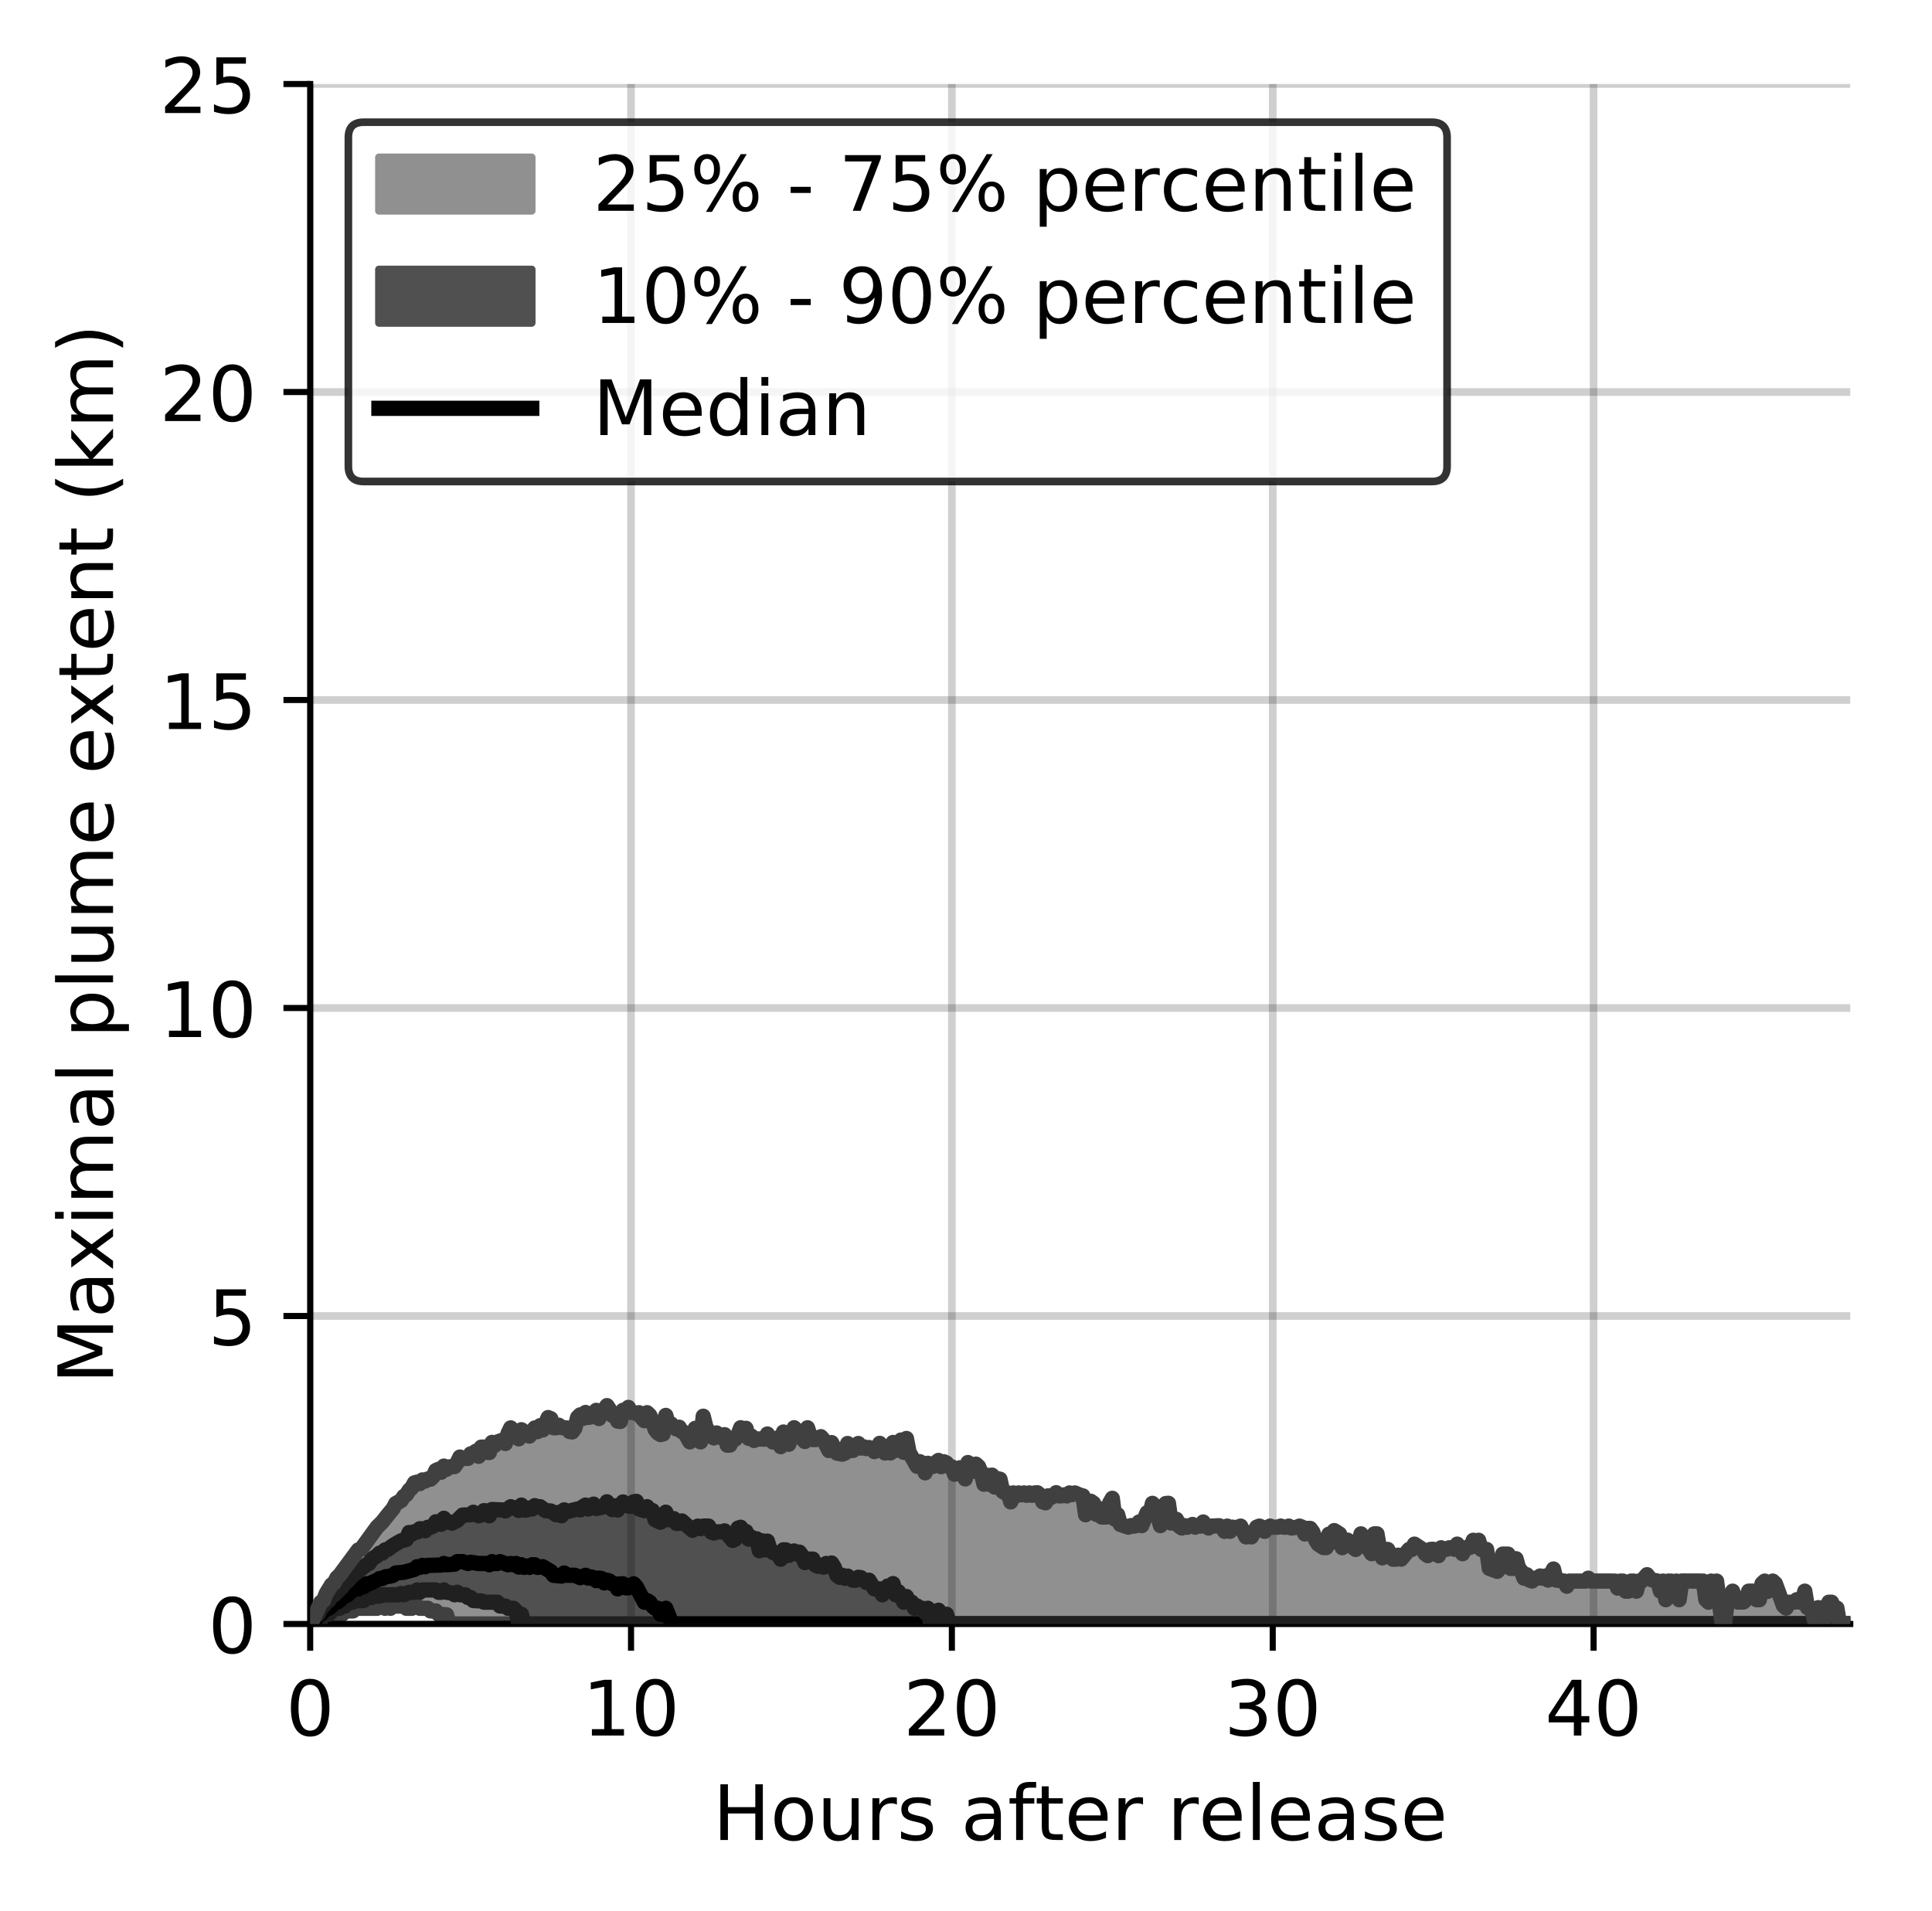 <?xml version="1.0" encoding="utf-8" standalone="no"?>
<!DOCTYPE svg PUBLIC "-//W3C//DTD SVG 1.1//EN"
  "http://www.w3.org/Graphics/SVG/1.1/DTD/svg11.dtd">
<!-- Created with matplotlib (https://matplotlib.org/) -->
<svg height="250.155pt" version="1.1" viewBox="0 0 252.903 250.155" width="252.903pt" xmlns="http://www.w3.org/2000/svg" xmlns:xlink="http://www.w3.org/1999/xlink">
 <defs>
  <style type="text/css">
*{stroke-linecap:butt;stroke-linejoin:round;}
  </style>
 </defs>
 <g id="figure_1">
  <g id="patch_1">
   <path d="M 0 250.155 
L 252.903 250.155 
L 252.903 0 
L 0 0 
z
" style="fill:#ffffff;"/>
  </g>
  <g id="axes_1">
   <g id="patch_2">
    <path d="M 40.603 212.599 
L 242.203 212.599 
L 242.203 10.999 
L 40.603 10.999 
z
" style="fill:#ffffff;"/>
   </g>
   <g id="PolyCollection_1">
    <defs>
     <path d="M 40.603 -38.126 
L 40.603 -37.556 
L 40.953 -38.126 
L 41.303 -38.126 
L 41.653 -38.126 
L 42.003 -38.126 
L 42.353 -38.126 
L 42.703 -38.126 
L 43.053 -38.831 
L 43.403 -38.831 
L 43.753 -38.831 
L 44.103 -38.831 
L 44.453 -38.831 
L 44.803 -38.831 
L 45.153 -39.267 
L 45.503 -39.267 
L 45.853 -39.267 
L 46.203 -39.267 
L 46.553 -39.612 
L 46.903 -39.578 
L 47.253 -39.612 
L 47.603 -39.612 
L 47.953 -39.612 
L 48.303 -39.612 
L 48.653 -39.612 
L 49.003 -39.612 
L 49.353 -39.612 
L 49.703 -39.878 
L 50.053 -39.907 
L 50.403 -39.612 
L 50.753 -39.907 
L 51.103 -39.612 
L 51.453 -39.907 
L 51.803 -39.907 
L 52.153 -39.878 
L 52.503 -39.907 
L 52.853 -39.907 
L 53.203 -39.612 
L 53.553 -39.612 
L 53.903 -39.612 
L 54.253 -39.907 
L 54.603 -39.907 
L 54.953 -39.612 
L 55.303 -39.612 
L 55.653 -39.612 
L 56.003 -39.612 
L 56.353 -39.267 
L 56.703 -39.267 
L 57.053 -39.267 
L 57.403 -38.831 
L 57.753 -38.831 
L 58.103 -38.831 
L 58.453 -38.761 
L 58.803 -37.556 
L 59.153 -37.556 
L 59.503 -37.556 
L 59.853 -37.556 
L 60.203 -37.556 
L 60.553 -37.556 
L 60.903 -37.556 
L 61.253 -37.556 
L 61.603 -37.556 
L 61.953 -37.556 
L 62.303 -37.556 
L 62.653 -37.556 
L 63.003 -37.556 
L 63.353 -37.556 
L 63.703 -37.556 
L 64.053 -37.556 
L 64.403 -37.556 
L 64.753 -37.556 
L 65.103 -37.556 
L 65.453 -37.556 
L 65.803 -37.556 
L 66.153 -37.556 
L 66.503 -37.556 
L 66.853 -37.556 
L 67.203 -37.556 
L 67.553 -37.556 
L 67.903 -37.556 
L 68.253 -37.556 
L 68.603 -37.556 
L 68.953 -37.556 
L 69.303 -37.556 
L 69.653 -37.556 
L 70.003 -37.556 
L 70.353 -37.556 
L 70.703 -37.556 
L 71.053 -37.556 
L 71.403 -37.556 
L 71.753 -37.556 
L 72.103 -37.556 
L 72.453 -37.556 
L 72.803 -37.556 
L 73.153 -37.556 
L 73.503 -37.556 
L 73.853 -37.556 
L 74.203 -37.556 
L 74.553 -37.556 
L 74.903 -37.556 
L 75.253 -37.556 
L 75.603 -37.556 
L 75.953 -37.556 
L 76.303 -37.556 
L 76.653 -37.556 
L 77.003 -37.556 
L 77.353 -37.556 
L 77.703 -37.556 
L 78.053 -37.556 
L 78.403 -37.556 
L 78.753 -37.556 
L 79.103 -37.556 
L 79.453 -37.556 
L 79.803 -37.556 
L 80.153 -37.556 
L 80.503 -37.556 
L 80.853 -37.556 
L 81.203 -37.556 
L 81.553 -37.556 
L 81.903 -37.556 
L 82.253 -37.556 
L 82.603 -37.556 
L 82.953 -37.556 
L 83.303 -37.556 
L 83.653 -37.556 
L 84.003 -37.556 
L 84.353 -37.556 
L 84.703 -37.556 
L 85.053 -37.556 
L 85.403 -37.556 
L 85.753 -37.556 
L 86.103 -37.556 
L 86.453 -37.556 
L 86.803 -37.556 
L 87.153 -37.556 
L 87.503 -37.556 
L 87.853 -37.556 
L 88.203 -37.556 
L 88.553 -37.556 
L 88.903 -37.556 
L 89.253 -37.556 
L 89.603 -37.556 
L 89.953 -37.556 
L 90.303 -37.556 
L 90.653 -37.556 
L 91.003 -37.556 
L 91.353 -37.556 
L 91.703 -37.556 
L 92.053 -37.556 
L 92.403 -37.556 
L 92.753 -37.556 
L 93.103 -37.556 
L 93.453 -37.556 
L 93.803 -37.556 
L 94.153 -37.556 
L 94.503 -37.556 
L 94.853 -37.556 
L 95.203 -37.556 
L 95.553 -37.556 
L 95.903 -37.556 
L 96.253 -37.556 
L 96.603 -37.556 
L 96.953 -37.556 
L 97.303 -37.556 
L 97.653 -37.556 
L 98.003 -37.556 
L 98.353 -37.556 
L 98.703 -37.556 
L 99.053 -37.556 
L 99.403 -37.556 
L 99.753 -37.556 
L 100.103 -37.556 
L 100.453 -37.556 
L 100.803 -37.556 
L 101.153 -37.556 
L 101.503 -37.556 
L 101.853 -37.556 
L 102.203 -37.556 
L 102.553 -37.556 
L 102.903 -37.556 
L 103.253 -37.556 
L 103.603 -37.556 
L 103.953 -37.556 
L 104.303 -37.556 
L 104.653 -37.556 
L 105.003 -37.556 
L 105.353 -37.556 
L 105.703 -37.556 
L 106.053 -37.556 
L 106.403 -37.556 
L 106.753 -37.556 
L 107.103 -37.556 
L 107.453 -37.556 
L 107.803 -37.556 
L 108.153 -37.556 
L 108.503 -37.556 
L 108.853 -37.556 
L 109.203 -37.556 
L 109.553 -37.556 
L 109.903 -37.556 
L 110.253 -37.556 
L 110.603 -37.556 
L 110.953 -37.556 
L 111.303 -37.556 
L 111.653 -37.556 
L 112.003 -37.556 
L 112.353 -37.556 
L 112.703 -37.556 
L 113.053 -37.556 
L 113.403 -37.556 
L 113.753 -37.556 
L 114.103 -37.556 
L 114.453 -37.556 
L 114.803 -37.556 
L 115.153 -37.556 
L 115.503 -37.556 
L 115.853 -37.556 
L 116.203 -37.556 
L 116.553 -37.556 
L 116.903 -37.556 
L 117.253 -37.556 
L 117.603 -37.556 
L 117.953 -37.556 
L 118.303 -37.556 
L 118.653 -37.556 
L 119.003 -37.556 
L 119.353 -37.556 
L 119.703 -37.556 
L 120.053 -37.556 
L 120.403 -37.556 
L 120.753 -37.556 
L 121.103 -37.556 
L 121.453 -37.556 
L 121.803 -37.556 
L 122.153 -37.556 
L 122.503 -37.556 
L 122.853 -37.556 
L 123.203 -37.556 
L 123.553 -37.556 
L 123.903 -37.556 
L 124.253 -37.556 
L 124.603 -37.556 
L 124.953 -37.556 
L 125.303 -37.556 
L 125.653 -37.556 
L 126.003 -37.556 
L 126.353 -37.556 
L 126.703 -37.556 
L 127.053 -37.556 
L 127.403 -37.556 
L 127.753 -37.556 
L 128.103 -37.556 
L 128.453 -37.556 
L 128.803 -37.556 
L 129.153 -37.556 
L 129.503 -37.556 
L 129.853 -37.556 
L 130.203 -37.556 
L 130.553 -37.556 
L 130.903 -37.556 
L 131.253 -37.556 
L 131.603 -37.556 
L 131.953 -37.556 
L 132.303 -37.556 
L 132.653 -37.556 
L 133.003 -37.556 
L 133.353 -37.556 
L 133.703 -37.556 
L 134.053 -37.556 
L 134.403 -37.556 
L 134.753 -37.556 
L 135.103 -37.556 
L 135.453 -37.556 
L 135.803 -37.556 
L 136.153 -37.556 
L 136.503 -37.556 
L 136.853 -37.556 
L 137.203 -37.556 
L 137.553 -37.556 
L 137.903 -37.556 
L 138.253 -37.556 
L 138.603 -37.556 
L 138.953 -37.556 
L 139.303 -37.556 
L 139.653 -37.556 
L 140.003 -37.556 
L 140.353 -37.556 
L 140.703 -37.556 
L 141.053 -37.556 
L 141.403 -37.556 
L 141.753 -37.556 
L 142.103 -37.556 
L 142.453 -37.556 
L 142.803 -37.556 
L 143.153 -37.556 
L 143.503 -37.556 
L 143.853 -37.556 
L 144.203 -37.556 
L 144.553 -37.556 
L 144.903 -37.556 
L 145.253 -37.556 
L 145.603 -37.556 
L 145.953 -37.556 
L 146.303 -37.556 
L 146.653 -37.556 
L 147.003 -37.556 
L 147.353 -37.556 
L 147.703 -37.556 
L 148.053 -37.556 
L 148.403 -37.556 
L 148.753 -37.556 
L 149.103 -37.556 
L 149.453 -37.556 
L 149.803 -37.556 
L 150.153 -37.556 
L 150.503 -37.556 
L 150.853 -37.556 
L 151.203 -37.556 
L 151.553 -37.556 
L 151.903 -37.556 
L 152.253 -37.556 
L 152.603 -37.556 
L 152.953 -37.556 
L 153.303 -37.556 
L 153.653 -37.556 
L 154.003 -37.556 
L 154.353 -37.556 
L 154.703 -37.556 
L 155.053 -37.556 
L 155.403 -37.556 
L 155.753 -37.556 
L 156.103 -37.556 
L 156.453 -37.556 
L 156.803 -37.556 
L 157.153 -37.556 
L 157.503 -37.556 
L 157.853 -37.556 
L 158.203 -37.556 
L 158.553 -37.556 
L 158.903 -37.556 
L 159.253 -37.556 
L 159.603 -37.556 
L 159.953 -37.556 
L 160.303 -37.556 
L 160.653 -37.556 
L 161.003 -37.556 
L 161.353 -37.556 
L 161.703 -37.556 
L 162.053 -37.556 
L 162.403 -37.556 
L 162.753 -37.556 
L 163.103 -37.556 
L 163.453 -37.556 
L 163.803 -37.556 
L 164.153 -37.556 
L 164.503 -37.556 
L 164.853 -37.556 
L 165.203 -37.556 
L 165.553 -37.556 
L 165.903 -37.556 
L 166.253 -37.556 
L 166.603 -37.556 
L 166.953 -37.556 
L 167.303 -37.556 
L 167.653 -37.556 
L 168.003 -37.556 
L 168.353 -37.556 
L 168.703 -37.556 
L 169.053 -37.556 
L 169.403 -37.556 
L 169.753 -37.556 
L 170.103 -37.556 
L 170.453 -37.556 
L 170.803 -37.556 
L 171.153 -37.556 
L 171.503 -37.556 
L 171.853 -37.556 
L 172.203 -37.556 
L 172.553 -37.556 
L 172.903 -37.556 
L 173.253 -37.556 
L 173.603 -37.556 
L 173.953 -37.556 
L 174.303 -37.556 
L 174.653 -37.556 
L 175.003 -37.556 
L 175.353 -37.556 
L 175.703 -37.556 
L 176.053 -37.556 
L 176.403 -37.556 
L 176.753 -37.556 
L 177.103 -37.556 
L 177.453 -37.556 
L 177.803 -37.556 
L 178.153 -37.556 
L 178.503 -37.556 
L 178.853 -37.556 
L 179.203 -37.556 
L 179.553 -37.556 
L 179.903 -37.556 
L 180.253 -37.556 
L 180.603 -37.556 
L 180.953 -37.556 
L 181.303 -37.556 
L 181.653 -37.556 
L 182.003 -37.556 
L 182.353 -37.556 
L 182.703 -37.556 
L 183.053 -37.556 
L 183.403 -37.556 
L 183.753 -37.556 
L 184.103 -37.556 
L 184.453 -37.556 
L 184.803 -37.556 
L 185.153 -37.556 
L 185.503 -37.556 
L 185.853 -37.556 
L 186.203 -37.556 
L 186.553 -37.556 
L 186.903 -37.556 
L 187.253 -37.556 
L 187.603 -37.556 
L 187.953 -37.556 
L 188.303 -37.556 
L 188.653 -37.556 
L 189.003 -37.556 
L 189.353 -37.556 
L 189.703 -37.556 
L 190.053 -37.556 
L 190.403 -37.556 
L 190.753 -37.556 
L 191.103 -37.556 
L 191.453 -37.556 
L 191.803 -37.556 
L 192.153 -37.556 
L 192.503 -37.556 
L 192.853 -37.556 
L 193.203 -37.556 
L 193.553 -37.556 
L 193.903 -37.556 
L 194.253 -37.556 
L 194.603 -37.556 
L 194.953 -37.556 
L 195.303 -37.556 
L 195.653 -37.556 
L 196.003 -37.556 
L 196.353 -37.556 
L 196.703 -37.556 
L 197.053 -37.556 
L 197.403 -37.556 
L 197.753 -37.556 
L 198.103 -37.556 
L 198.453 -37.556 
L 198.803 -37.556 
L 199.153 -37.556 
L 199.503 -37.556 
L 199.853 -37.556 
L 200.203 -37.556 
L 200.553 -37.556 
L 200.903 -37.556 
L 201.253 -37.556 
L 201.603 -37.556 
L 201.953 -37.556 
L 202.303 -37.556 
L 202.653 -37.556 
L 203.003 -37.556 
L 203.353 -37.556 
L 203.703 -37.556 
L 204.053 -37.556 
L 204.403 -37.556 
L 204.753 -37.556 
L 205.103 -37.556 
L 205.453 -37.556 
L 205.803 -37.556 
L 206.153 -37.556 
L 206.503 -37.556 
L 206.853 -37.556 
L 207.203 -37.556 
L 207.553 -37.556 
L 207.903 -37.556 
L 208.253 -37.556 
L 208.603 -37.556 
L 208.953 -37.556 
L 209.303 -37.556 
L 209.653 -37.556 
L 210.003 -37.556 
L 210.353 -37.556 
L 210.703 -37.556 
L 211.053 -37.556 
L 211.403 -37.556 
L 211.753 -37.556 
L 212.103 -37.556 
L 212.453 -37.556 
L 212.803 -37.556 
L 213.153 -37.556 
L 213.503 -37.556 
L 213.853 -37.556 
L 214.203 -37.556 
L 214.553 -37.556 
L 214.903 -37.556 
L 215.253 -37.556 
L 215.603 -37.556 
L 215.953 -37.556 
L 216.303 -37.556 
L 216.653 -37.556 
L 217.003 -37.556 
L 217.353 -37.556 
L 217.703 -37.556 
L 218.053 -37.556 
L 218.403 -37.556 
L 218.753 -37.556 
L 219.103 -37.556 
L 219.453 -37.556 
L 219.803 -37.556 
L 220.153 -37.556 
L 220.503 -37.556 
L 220.853 -37.556 
L 221.203 -37.556 
L 221.553 -37.556 
L 221.903 -37.556 
L 222.253 -37.556 
L 222.603 -37.556 
L 222.953 -37.556 
L 223.303 -37.556 
L 223.653 -37.556 
L 224.003 -37.556 
L 224.353 -37.556 
L 224.703 -37.556 
L 225.053 -37.556 
L 225.403 -37.556 
L 225.753 -37.556 
L 226.103 -37.556 
L 226.453 -37.556 
L 226.803 -37.556 
L 227.153 -37.556 
L 227.503 -37.556 
L 227.853 -37.556 
L 228.203 -37.556 
L 228.553 -37.556 
L 228.903 -37.556 
L 229.253 -37.556 
L 229.603 -37.556 
L 229.953 -37.556 
L 230.303 -37.556 
L 230.653 -37.556 
L 231.003 -37.556 
L 231.353 -37.556 
L 231.703 -37.556 
L 232.053 -37.556 
L 232.403 -37.556 
L 232.753 -37.556 
L 233.103 -37.556 
L 233.453 -37.556 
L 233.803 -37.556 
L 234.153 -37.556 
L 234.503 -37.556 
L 234.853 -37.556 
L 235.203 -37.556 
L 235.553 -37.556 
L 235.903 -37.556 
L 236.253 -37.556 
L 236.603 -37.556 
L 236.953 -37.556 
L 237.303 -37.556 
L 237.653 -37.556 
L 238.003 -37.556 
L 238.353 -37.556 
L 238.703 -37.556 
L 239.053 -37.556 
L 239.403 -37.556 
L 239.753 -37.556 
L 240.103 -37.556 
L 240.453 -37.556 
L 240.803 -37.556 
L 241.153 -37.556 
L 241.503 -37.556 
L 241.853 -37.556 
L 242.203 -37.556 
L 242.203 -37.556 
L 242.203 -37.556 
L 241.853 -37.556 
L 241.503 -37.556 
L 241.153 -37.556 
L 240.803 -37.556 
L 240.453 -39.642 
L 240.103 -39.642 
L 239.753 -40.407 
L 239.403 -40.407 
L 239.053 -39.692 
L 238.703 -37.762 
L 238.353 -39.642 
L 238.003 -39.692 
L 237.653 -37.556 
L 237.303 -38.909 
L 236.953 -39.692 
L 236.603 -39.692 
L 236.253 -41.854 
L 235.903 -40.429 
L 235.553 -40.429 
L 235.203 -40.735 
L 234.853 -40.407 
L 234.503 -40.407 
L 234.153 -40.407 
L 233.803 -39.642 
L 233.453 -39.957 
L 233.103 -40.735 
L 232.753 -41.854 
L 232.403 -42.849 
L 232.053 -43.172 
L 231.703 -42.849 
L 231.353 -41.818 
L 231.003 -43.172 
L 230.653 -42.849 
L 230.303 -40.735 
L 229.953 -40.735 
L 229.603 -41.854 
L 229.253 -41.854 
L 228.903 -41.854 
L 228.553 -40.735 
L 228.203 -40.429 
L 227.853 -40.407 
L 227.503 -40.429 
L 227.153 -40.735 
L 226.803 -41.854 
L 226.453 -40.429 
L 226.103 -40.407 
L 225.753 -37.762 
L 225.403 -37.762 
L 225.053 -40.735 
L 224.703 -43.172 
L 224.353 -41.854 
L 224.003 -43.172 
L 223.653 -40.407 
L 223.303 -40.735 
L 222.953 -43.172 
L 222.603 -43.184 
L 222.253 -43.172 
L 221.903 -43.172 
L 221.553 -43.287 
L 221.203 -43.172 
L 220.853 -43.172 
L 220.503 -43.184 
L 220.153 -43.184 
L 219.803 -40.735 
L 219.453 -43.172 
L 219.103 -41.854 
L 218.753 -43.172 
L 218.403 -43.172 
L 218.053 -40.735 
L 217.703 -43.172 
L 217.353 -41.854 
L 217.003 -43.172 
L 216.653 -43.287 
L 216.303 -43.309 
L 215.953 -43.531 
L 215.603 -44.008 
L 215.253 -43.552 
L 214.903 -43.184 
L 214.553 -43.184 
L 214.203 -41.854 
L 213.853 -43.172 
L 213.503 -43.172 
L 213.153 -41.854 
L 212.803 -41.854 
L 212.453 -43.172 
L 212.103 -43.172 
L 211.753 -42.255 
L 211.403 -43.172 
L 211.053 -43.172 
L 210.703 -43.172 
L 210.353 -43.172 
L 210.003 -43.172 
L 209.653 -43.172 
L 209.303 -43.172 
L 208.953 -43.172 
L 208.603 -43.184 
L 208.253 -43.184 
L 207.903 -43.552 
L 207.553 -43.172 
L 207.203 -43.172 
L 206.853 -43.172 
L 206.503 -43.184 
L 206.153 -43.172 
L 205.803 -43.184 
L 205.453 -43.172 
L 205.103 -42.503 
L 204.753 -43.172 
L 204.403 -43.184 
L 204.053 -43.287 
L 203.703 -43.309 
L 203.353 -44.754 
L 203.003 -44.008 
L 202.653 -43.309 
L 202.303 -43.839 
L 201.953 -43.541 
L 201.603 -43.839 
L 201.253 -43.552 
L 200.903 -43.552 
L 200.553 -43.184 
L 200.203 -43.309 
L 199.853 -44.008 
L 199.503 -43.552 
L 199.153 -44.45 
L 198.803 -44.834 
L 198.453 -46.099 
L 198.103 -44.834 
L 197.753 -44.834 
L 197.403 -46.705 
L 197.053 -46.705 
L 196.703 -46.705 
L 196.353 -44.842 
L 196.003 -44.45 
L 195.653 -44.45 
L 195.303 -44.701 
L 194.953 -44.842 
L 194.603 -47.317 
L 194.253 -47.336 
L 193.903 -47.317 
L 193.553 -48.514 
L 193.203 -48.01 
L 192.853 -48.514 
L 192.503 -47.608 
L 192.153 -47.515 
L 191.803 -47.534 
L 191.453 -46.759 
L 191.103 -47.336 
L 190.753 -48.01 
L 190.403 -47.336 
L 190.053 -47.515 
L 189.703 -47.534 
L 189.353 -47.336 
L 189.003 -47.336 
L 188.653 -47.534 
L 188.303 -46.503 
L 187.953 -47.073 
L 187.603 -47.336 
L 187.253 -47.317 
L 186.903 -46.503 
L 186.553 -46.759 
L 186.203 -47.317 
L 185.853 -47.317 
L 185.503 -47.734 
L 185.153 -48.01 
L 184.803 -47.317 
L 184.453 -47.317 
L 184.103 -46.886 
L 183.753 -46.503 
L 183.403 -46.048 
L 183.053 -46.565 
L 182.703 -46.033 
L 182.353 -46.033 
L 182.003 -46.565 
L 181.653 -47.317 
L 181.303 -47.317 
L 180.953 -46.215 
L 180.603 -47.317 
L 180.253 -49.355 
L 179.903 -49.355 
L 179.553 -46.759 
L 179.203 -47.317 
L 178.853 -47.897 
L 178.503 -48.536 
L 178.153 -49.355 
L 177.803 -47.897 
L 177.453 -47.317 
L 177.103 -47.547 
L 176.753 -47.897 
L 176.403 -48.531 
L 176.053 -48.531 
L 175.703 -47.547 
L 175.353 -49.339 
L 175.003 -49.585 
L 174.653 -49.783 
L 174.303 -48.233 
L 173.953 -49.311 
L 173.603 -47.559 
L 173.253 -47.559 
L 172.903 -47.725 
L 172.553 -48.01 
L 172.203 -48.575 
L 171.853 -49.59 
L 171.503 -50.067 
L 171.153 -50.067 
L 170.803 -49.344 
L 170.453 -50.232 
L 170.103 -50.37 
L 169.753 -50.217 
L 169.403 -50.124 
L 169.053 -50.124 
L 168.703 -50.37 
L 168.353 -50.232 
L 168.003 -50.232 
L 167.653 -50.375 
L 167.303 -50.232 
L 166.953 -50.232 
L 166.603 -50.232 
L 166.253 -50.37 
L 165.903 -50.124 
L 165.553 -49.686 
L 165.203 -50.232 
L 164.853 -50.37 
L 164.503 -50.232 
L 164.153 -49.686 
L 163.803 -48.957 
L 163.453 -49.344 
L 163.103 -48.957 
L 162.753 -49.686 
L 162.403 -50.37 
L 162.053 -50.232 
L 161.703 -50.114 
L 161.353 -50.232 
L 161.003 -49.686 
L 160.653 -50.37 
L 160.303 -49.686 
L 159.953 -50.232 
L 159.603 -50.421 
L 159.253 -50.37 
L 158.903 -50.421 
L 158.553 -50.37 
L 158.203 -50.124 
L 157.853 -50.375 
L 157.503 -50.906 
L 157.153 -50.37 
L 156.803 -50.436 
L 156.453 -50.232 
L 156.103 -50.586 
L 155.753 -50.37 
L 155.403 -50.217 
L 155.053 -50.436 
L 154.703 -50.124 
L 154.353 -50.37 
L 154.003 -51.253 
L 153.653 -51.124 
L 153.303 -50.774 
L 152.953 -53.356 
L 152.603 -53.328 
L 152.253 -52.951 
L 151.903 -50.436 
L 151.553 -51.857 
L 151.203 -52.951 
L 150.853 -53.348 
L 150.503 -51.884 
L 150.153 -52.127 
L 149.803 -51.263 
L 149.453 -50.436 
L 149.103 -50.906 
L 148.753 -50.436 
L 148.403 -50.37 
L 148.053 -50.436 
L 147.703 -50.232 
L 147.353 -50.232 
L 147.003 -50.436 
L 146.653 -50.586 
L 146.303 -51.871 
L 145.953 -51.272 
L 145.603 -54.009 
L 145.253 -53.392 
L 144.903 -51.567 
L 144.553 -51.567 
L 144.203 -51.567 
L 143.853 -52.679 
L 143.503 -51.911 
L 143.153 -53.356 
L 142.803 -53.614 
L 142.453 -53.65 
L 142.103 -51.857 
L 141.753 -54.327 
L 141.403 -54.412 
L 141.053 -54.5 
L 140.703 -54.71 
L 140.353 -54.5 
L 140.003 -54.71 
L 139.653 -54.327 
L 139.303 -54.466 
L 138.953 -54.334 
L 138.603 -54.334 
L 138.253 -54.744 
L 137.903 -54.334 
L 137.553 -54.096 
L 137.203 -54.334 
L 136.853 -53.422 
L 136.503 -53.54 
L 136.153 -54.435 
L 135.803 -54.733 
L 135.453 -54.71 
L 135.103 -54.408 
L 134.753 -54.71 
L 134.403 -54.404 
L 134.053 -54.71 
L 133.703 -54.469 
L 133.353 -54.71 
L 133.003 -54.327 
L 132.653 -54.71 
L 132.303 -53.544 
L 131.953 -54.71 
L 131.603 -54.71 
L 131.253 -54.913 
L 130.903 -56.511 
L 130.553 -56.582 
L 130.203 -55.485 
L 129.853 -57.042 
L 129.503 -55.85 
L 129.153 -57.042 
L 128.803 -55.85 
L 128.453 -57.258 
L 128.103 -58.155 
L 127.753 -58.481 
L 127.403 -57.543 
L 127.053 -58.123 
L 126.703 -58.691 
L 126.353 -56.545 
L 126.003 -57.395 
L 125.653 -58.006 
L 125.303 -57.385 
L 124.953 -57.159 
L 124.603 -58.123 
L 124.253 -58.155 
L 123.903 -58.629 
L 123.553 -58.795 
L 123.203 -58.155 
L 122.853 -58.966 
L 122.503 -58.694 
L 122.153 -58.186 
L 121.803 -58.158 
L 121.453 -58.592 
L 121.103 -57.35 
L 120.753 -58.611 
L 120.403 -58.804 
L 120.053 -58.199 
L 119.703 -58.792 
L 119.353 -59.423 
L 119.003 -60.03 
L 118.653 -61.843 
L 118.303 -60.03 
L 117.953 -61.642 
L 117.603 -60.632 
L 117.253 -60.286 
L 116.903 -61.322 
L 116.553 -59.946 
L 116.203 -60.397 
L 115.853 -59.946 
L 115.503 -60.378 
L 115.153 -61.203 
L 114.803 -60.275 
L 114.453 -60.128 
L 114.103 -60.525 
L 113.753 -60.658 
L 113.403 -60.517 
L 113.053 -60.759 
L 112.703 -60.585 
L 112.353 -61.184 
L 112.003 -60.835 
L 111.653 -60.277 
L 111.303 -60.258 
L 110.953 -61.184 
L 110.603 -59.931 
L 110.253 -59.794 
L 109.903 -59.824 
L 109.553 -59.926 
L 109.203 -60.497 
L 108.853 -61.299 
L 108.503 -60.266 
L 108.153 -60.938 
L 107.803 -61.682 
L 107.453 -62.075 
L 107.103 -61.929 
L 106.753 -61.698 
L 106.403 -61.698 
L 106.053 -62.171 
L 105.703 -63.241 
L 105.353 -61.447 
L 105.003 -61.916 
L 104.653 -62.237 
L 104.303 -62.912 
L 103.953 -63.249 
L 103.603 -62.165 
L 103.253 -61.084 
L 102.903 -62.059 
L 102.553 -62.688 
L 102.203 -60.773 
L 101.853 -61.929 
L 101.503 -61.698 
L 101.153 -61.389 
L 100.803 -61.929 
L 100.453 -62.426 
L 100.103 -61.755 
L 99.753 -61.682 
L 99.403 -61.784 
L 99.053 -61.784 
L 98.703 -61.585 
L 98.353 -62.162 
L 98.003 -61.857 
L 97.653 -63.17 
L 97.303 -63.027 
L 96.953 -63.249 
L 96.603 -62.331 
L 96.253 -61.763 
L 95.903 -61.763 
L 95.553 -60.979 
L 95.203 -60.963 
L 94.853 -62.336 
L 94.503 -61.916 
L 94.153 -62.099 
L 93.803 -62.564 
L 93.453 -61.916 
L 93.103 -62.102 
L 92.753 -62.617 
L 92.403 -63.357 
L 92.053 -64.754 
L 91.703 -61.4 
L 91.353 -62.36 
L 91.003 -63.165 
L 90.653 -61.65 
L 90.303 -61.4 
L 89.953 -61.942 
L 89.603 -62.625 
L 89.253 -62.742 
L 88.903 -63.319 
L 88.553 -63.089 
L 88.203 -63.319 
L 87.853 -63.747 
L 87.503 -63.673 
L 87.153 -64.861 
L 86.803 -62.431 
L 86.453 -62.355 
L 86.103 -62.574 
L 85.753 -63.02 
L 85.403 -64.107 
L 85.053 -64.882 
L 84.703 -65.216 
L 84.353 -64.169 
L 84.003 -64.559 
L 83.653 -65.216 
L 83.303 -65.089 
L 82.953 -65.246 
L 82.603 -65.246 
L 82.253 -65.912 
L 81.903 -65.237 
L 81.553 -65.529 
L 81.203 -64.068 
L 80.853 -64.115 
L 80.503 -65.074 
L 80.153 -64.861 
L 79.803 -65.613 
L 79.453 -66.141 
L 79.103 -65.613 
L 78.753 -65.406 
L 78.403 -64.453 
L 78.053 -65.527 
L 77.703 -64.956 
L 77.353 -64.66 
L 77.003 -64.603 
L 76.653 -65.246 
L 76.303 -64.472 
L 75.953 -64.935 
L 75.603 -64.59 
L 75.253 -63.173 
L 74.903 -62.704 
L 74.553 -62.755 
L 74.203 -63.218 
L 73.853 -63.218 
L 73.503 -63.274 
L 73.153 -63.573 
L 72.803 -63.249 
L 72.453 -63.249 
L 72.103 -64.431 
L 71.753 -64.581 
L 71.403 -63.678 
L 71.053 -62.964 
L 70.703 -63.52 
L 70.353 -62.737 
L 70.003 -63.218 
L 69.653 -62.704 
L 69.303 -62.157 
L 68.953 -62.352 
L 68.603 -62.755 
L 68.253 -62.987 
L 67.903 -61.795 
L 67.553 -62.123 
L 67.203 -62.049 
L 66.853 -63.228 
L 66.503 -62.509 
L 66.153 -61.187 
L 65.803 -61.625 
L 65.453 -61.544 
L 65.103 -61.381 
L 64.753 -60.938 
L 64.403 -61.327 
L 64.053 -60.001 
L 63.703 -60.036 
L 63.353 -60.717 
L 63.003 -60.711 
L 62.653 -59.509 
L 62.303 -60.18 
L 61.953 -59.923 
L 61.603 -59.824 
L 61.253 -59.238 
L 60.903 -59.238 
L 60.553 -59.232 
L 60.203 -59.411 
L 59.853 -58.688 
L 59.503 -58.168 
L 59.153 -58.155 
L 58.803 -58.127 
L 58.453 -57.818 
L 58.103 -58.224 
L 57.753 -57.425 
L 57.403 -57.805 
L 57.053 -57.65 
L 56.703 -56.858 
L 56.353 -56.514 
L 56.003 -56.545 
L 55.653 -56.262 
L 55.303 -56.418 
L 54.953 -55.933 
L 54.603 -56.13 
L 54.253 -56.035 
L 53.903 -55.383 
L 53.553 -55.055 
L 53.203 -54.5 
L 52.853 -54.249 
L 52.503 -53.702 
L 52.153 -53.532 
L 51.803 -53.328 
L 51.453 -52.662 
L 51.103 -52.216 
L 50.753 -51.812 
L 50.403 -51.456 
L 50.053 -50.926 
L 49.703 -50.582 
L 49.353 -50.232 
L 49.003 -50.015 
L 48.653 -49.311 
L 48.303 -48.803 
L 47.953 -48.456 
L 47.603 -47.836 
L 47.253 -47.336 
L 46.903 -47.25 
L 46.553 -46.839 
L 46.203 -46.408 
L 45.853 -45.752 
L 45.503 -45.478 
L 45.153 -44.969 
L 44.803 -44.422 
L 44.453 -43.931 
L 44.103 -43.618 
L 43.753 -42.936 
L 43.403 -42.688 
L 43.053 -42.153 
L 42.703 -41.548 
L 42.353 -40.627 
L 42.003 -40.407 
L 41.653 -39.612 
L 41.303 -38.831 
L 40.953 -38.126 
L 40.603 -38.126 
z
" id="m12ea87f7e6" style="stroke:#909090;"/>
    </defs>
    <g clip-path="url(#pf1eff8748d)">
     <use style="fill:#909090;stroke:#909090;" x="0" xlink:href="#m12ea87f7e6" y="250.155"/>
    </g>
   </g>
   <g id="PolyCollection_2">
    <defs>
     <path d="M 40.603 -37.556 
L 40.603 -37.556 
L 40.953 -38.126 
L 41.303 -38.126 
L 41.653 -38.126 
L 42.003 -38.126 
L 42.353 -38.831 
L 42.703 -38.831 
L 43.053 -38.831 
L 43.403 -39.267 
L 43.753 -39.612 
L 44.103 -39.612 
L 44.453 -39.612 
L 44.803 -39.907 
L 45.153 -39.907 
L 45.503 -40.407 
L 45.853 -40.407 
L 46.203 -40.407 
L 46.553 -40.627 
L 46.903 -40.627 
L 47.253 -40.627 
L 47.603 -40.627 
L 47.953 -41.025 
L 48.303 -41.025 
L 48.653 -41.025 
L 49.003 -41.207 
L 49.353 -41.207 
L 49.703 -41.207 
L 50.053 -41.381 
L 50.403 -41.381 
L 50.753 -41.381 
L 51.103 -41.381 
L 51.453 -41.381 
L 51.803 -41.381 
L 52.153 -41.381 
L 52.503 -41.548 
L 52.853 -41.381 
L 53.203 -41.548 
L 53.553 -41.707 
L 53.903 -41.707 
L 54.253 -41.707 
L 54.603 -42.01 
L 54.953 -41.707 
L 55.303 -42.01 
L 55.653 -42.01 
L 56.003 -42.01 
L 56.353 -42.01 
L 56.703 -42.01 
L 57.053 -42.01 
L 57.403 -41.707 
L 57.753 -41.707 
L 58.103 -42.01 
L 58.453 -41.707 
L 58.803 -41.668 
L 59.153 -41.626 
L 59.503 -41.381 
L 59.853 -41.707 
L 60.203 -41.381 
L 60.553 -41.381 
L 60.903 -41.381 
L 61.253 -41.025 
L 61.603 -41.025 
L 61.953 -40.627 
L 62.303 -40.627 
L 62.653 -40.627 
L 63.003 -40.572 
L 63.353 -40.407 
L 63.703 -40.407 
L 64.053 -40.407 
L 64.403 -40.407 
L 64.753 -40.407 
L 65.103 -40.407 
L 65.453 -39.907 
L 65.803 -39.907 
L 66.153 -39.907 
L 66.503 -39.612 
L 66.853 -39.612 
L 67.203 -39.612 
L 67.553 -39.267 
L 67.903 -37.556 
L 68.253 -38.831 
L 68.603 -37.556 
L 68.953 -37.556 
L 69.303 -37.556 
L 69.653 -37.556 
L 70.003 -37.556 
L 70.353 -37.556 
L 70.703 -37.556 
L 71.053 -37.556 
L 71.403 -37.556 
L 71.753 -37.556 
L 72.103 -37.556 
L 72.453 -37.556 
L 72.803 -37.556 
L 73.153 -37.556 
L 73.503 -37.556 
L 73.853 -37.556 
L 74.203 -37.556 
L 74.553 -37.556 
L 74.903 -37.556 
L 75.253 -37.556 
L 75.603 -37.556 
L 75.953 -37.556 
L 76.303 -37.556 
L 76.653 -37.556 
L 77.003 -37.556 
L 77.353 -37.556 
L 77.703 -37.556 
L 78.053 -37.556 
L 78.403 -37.556 
L 78.753 -37.556 
L 79.103 -37.556 
L 79.453 -37.556 
L 79.803 -37.556 
L 80.153 -37.556 
L 80.503 -37.556 
L 80.853 -37.556 
L 81.203 -37.556 
L 81.553 -37.556 
L 81.903 -37.556 
L 82.253 -37.556 
L 82.603 -37.556 
L 82.953 -37.556 
L 83.303 -37.556 
L 83.653 -37.556 
L 84.003 -37.556 
L 84.353 -37.556 
L 84.703 -37.556 
L 85.053 -37.556 
L 85.403 -37.556 
L 85.753 -37.556 
L 86.103 -37.556 
L 86.453 -37.556 
L 86.803 -37.556 
L 87.153 -37.556 
L 87.503 -37.556 
L 87.853 -37.556 
L 88.203 -37.556 
L 88.553 -37.556 
L 88.903 -37.556 
L 89.253 -37.556 
L 89.603 -37.556 
L 89.953 -37.556 
L 90.303 -37.556 
L 90.653 -37.556 
L 91.003 -37.556 
L 91.353 -37.556 
L 91.703 -37.556 
L 92.053 -37.556 
L 92.403 -37.556 
L 92.753 -37.556 
L 93.103 -37.556 
L 93.453 -37.556 
L 93.803 -37.556 
L 94.153 -37.556 
L 94.503 -37.556 
L 94.853 -37.556 
L 95.203 -37.556 
L 95.553 -37.556 
L 95.903 -37.556 
L 96.253 -37.556 
L 96.603 -37.556 
L 96.953 -37.556 
L 97.303 -37.556 
L 97.653 -37.556 
L 98.003 -37.556 
L 98.353 -37.556 
L 98.703 -37.556 
L 99.053 -37.556 
L 99.403 -37.556 
L 99.753 -37.556 
L 100.103 -37.556 
L 100.453 -37.556 
L 100.803 -37.556 
L 101.153 -37.556 
L 101.503 -37.556 
L 101.853 -37.556 
L 102.203 -37.556 
L 102.553 -37.556 
L 102.903 -37.556 
L 103.253 -37.556 
L 103.603 -37.556 
L 103.953 -37.556 
L 104.303 -37.556 
L 104.653 -37.556 
L 105.003 -37.556 
L 105.353 -37.556 
L 105.703 -37.556 
L 106.053 -37.556 
L 106.403 -37.556 
L 106.753 -37.556 
L 107.103 -37.556 
L 107.453 -37.556 
L 107.803 -37.556 
L 108.153 -37.556 
L 108.503 -37.556 
L 108.853 -37.556 
L 109.203 -37.556 
L 109.553 -37.556 
L 109.903 -37.556 
L 110.253 -37.556 
L 110.603 -37.556 
L 110.953 -37.556 
L 111.303 -37.556 
L 111.653 -37.556 
L 112.003 -37.556 
L 112.353 -37.556 
L 112.703 -37.556 
L 113.053 -37.556 
L 113.403 -37.556 
L 113.753 -37.556 
L 114.103 -37.556 
L 114.453 -37.556 
L 114.803 -37.556 
L 115.153 -37.556 
L 115.503 -37.556 
L 115.853 -37.556 
L 116.203 -37.556 
L 116.553 -37.556 
L 116.903 -37.556 
L 117.253 -37.556 
L 117.603 -37.556 
L 117.953 -37.556 
L 118.303 -37.556 
L 118.653 -37.556 
L 119.003 -37.556 
L 119.353 -37.556 
L 119.703 -37.556 
L 120.053 -37.556 
L 120.403 -37.556 
L 120.753 -37.556 
L 121.103 -37.556 
L 121.453 -37.556 
L 121.803 -37.556 
L 122.153 -37.556 
L 122.503 -37.556 
L 122.853 -37.556 
L 123.203 -37.556 
L 123.553 -37.556 
L 123.903 -37.556 
L 124.253 -37.556 
L 124.603 -37.556 
L 124.953 -37.556 
L 125.303 -37.556 
L 125.653 -37.556 
L 126.003 -37.556 
L 126.353 -37.556 
L 126.703 -37.556 
L 127.053 -37.556 
L 127.403 -37.556 
L 127.753 -37.556 
L 128.103 -37.556 
L 128.453 -37.556 
L 128.803 -37.556 
L 129.153 -37.556 
L 129.503 -37.556 
L 129.853 -37.556 
L 130.203 -37.556 
L 130.553 -37.556 
L 130.903 -37.556 
L 131.253 -37.556 
L 131.603 -37.556 
L 131.953 -37.556 
L 132.303 -37.556 
L 132.653 -37.556 
L 133.003 -37.556 
L 133.353 -37.556 
L 133.703 -37.556 
L 134.053 -37.556 
L 134.403 -37.556 
L 134.753 -37.556 
L 135.103 -37.556 
L 135.453 -37.556 
L 135.803 -37.556 
L 136.153 -37.556 
L 136.503 -37.556 
L 136.853 -37.556 
L 137.203 -37.556 
L 137.553 -37.556 
L 137.903 -37.556 
L 138.253 -37.556 
L 138.603 -37.556 
L 138.953 -37.556 
L 139.303 -37.556 
L 139.653 -37.556 
L 140.003 -37.556 
L 140.353 -37.556 
L 140.703 -37.556 
L 141.053 -37.556 
L 141.403 -37.556 
L 141.753 -37.556 
L 142.103 -37.556 
L 142.453 -37.556 
L 142.803 -37.556 
L 143.153 -37.556 
L 143.503 -37.556 
L 143.853 -37.556 
L 144.203 -37.556 
L 144.553 -37.556 
L 144.903 -37.556 
L 145.253 -37.556 
L 145.603 -37.556 
L 145.953 -37.556 
L 146.303 -37.556 
L 146.653 -37.556 
L 147.003 -37.556 
L 147.353 -37.556 
L 147.703 -37.556 
L 148.053 -37.556 
L 148.403 -37.556 
L 148.753 -37.556 
L 149.103 -37.556 
L 149.453 -37.556 
L 149.803 -37.556 
L 150.153 -37.556 
L 150.503 -37.556 
L 150.853 -37.556 
L 151.203 -37.556 
L 151.553 -37.556 
L 151.903 -37.556 
L 152.253 -37.556 
L 152.603 -37.556 
L 152.953 -37.556 
L 153.303 -37.556 
L 153.653 -37.556 
L 154.003 -37.556 
L 154.353 -37.556 
L 154.703 -37.556 
L 155.053 -37.556 
L 155.403 -37.556 
L 155.753 -37.556 
L 156.103 -37.556 
L 156.453 -37.556 
L 156.803 -37.556 
L 157.153 -37.556 
L 157.503 -37.556 
L 157.853 -37.556 
L 158.203 -37.556 
L 158.553 -37.556 
L 158.903 -37.556 
L 159.253 -37.556 
L 159.603 -37.556 
L 159.953 -37.556 
L 160.303 -37.556 
L 160.653 -37.556 
L 161.003 -37.556 
L 161.353 -37.556 
L 161.703 -37.556 
L 162.053 -37.556 
L 162.403 -37.556 
L 162.753 -37.556 
L 163.103 -37.556 
L 163.453 -37.556 
L 163.803 -37.556 
L 164.153 -37.556 
L 164.503 -37.556 
L 164.853 -37.556 
L 165.203 -37.556 
L 165.553 -37.556 
L 165.903 -37.556 
L 166.253 -37.556 
L 166.603 -37.556 
L 166.953 -37.556 
L 167.303 -37.556 
L 167.653 -37.556 
L 168.003 -37.556 
L 168.353 -37.556 
L 168.703 -37.556 
L 169.053 -37.556 
L 169.403 -37.556 
L 169.753 -37.556 
L 170.103 -37.556 
L 170.453 -37.556 
L 170.803 -37.556 
L 171.153 -37.556 
L 171.503 -37.556 
L 171.853 -37.556 
L 172.203 -37.556 
L 172.553 -37.556 
L 172.903 -37.556 
L 173.253 -37.556 
L 173.603 -37.556 
L 173.953 -37.556 
L 174.303 -37.556 
L 174.653 -37.556 
L 175.003 -37.556 
L 175.353 -37.556 
L 175.703 -37.556 
L 176.053 -37.556 
L 176.403 -37.556 
L 176.753 -37.556 
L 177.103 -37.556 
L 177.453 -37.556 
L 177.803 -37.556 
L 178.153 -37.556 
L 178.503 -37.556 
L 178.853 -37.556 
L 179.203 -37.556 
L 179.553 -37.556 
L 179.903 -37.556 
L 180.253 -37.556 
L 180.603 -37.556 
L 180.953 -37.556 
L 181.303 -37.556 
L 181.653 -37.556 
L 182.003 -37.556 
L 182.353 -37.556 
L 182.703 -37.556 
L 183.053 -37.556 
L 183.403 -37.556 
L 183.753 -37.556 
L 184.103 -37.556 
L 184.453 -37.556 
L 184.803 -37.556 
L 185.153 -37.556 
L 185.503 -37.556 
L 185.853 -37.556 
L 186.203 -37.556 
L 186.553 -37.556 
L 186.903 -37.556 
L 187.253 -37.556 
L 187.603 -37.556 
L 187.953 -37.556 
L 188.303 -37.556 
L 188.653 -37.556 
L 189.003 -37.556 
L 189.353 -37.556 
L 189.703 -37.556 
L 190.053 -37.556 
L 190.403 -37.556 
L 190.753 -37.556 
L 191.103 -37.556 
L 191.453 -37.556 
L 191.803 -37.556 
L 192.153 -37.556 
L 192.503 -37.556 
L 192.853 -37.556 
L 193.203 -37.556 
L 193.553 -37.556 
L 193.903 -37.556 
L 194.253 -37.556 
L 194.603 -37.556 
L 194.953 -37.556 
L 195.303 -37.556 
L 195.653 -37.556 
L 196.003 -37.556 
L 196.353 -37.556 
L 196.703 -37.556 
L 197.053 -37.556 
L 197.403 -37.556 
L 197.753 -37.556 
L 198.103 -37.556 
L 198.453 -37.556 
L 198.803 -37.556 
L 199.153 -37.556 
L 199.503 -37.556 
L 199.853 -37.556 
L 200.203 -37.556 
L 200.553 -37.556 
L 200.903 -37.556 
L 201.253 -37.556 
L 201.603 -37.556 
L 201.953 -37.556 
L 202.303 -37.556 
L 202.653 -37.556 
L 203.003 -37.556 
L 203.353 -37.556 
L 203.703 -37.556 
L 204.053 -37.556 
L 204.403 -37.556 
L 204.753 -37.556 
L 205.103 -37.556 
L 205.453 -37.556 
L 205.803 -37.556 
L 206.153 -37.556 
L 206.503 -37.556 
L 206.853 -37.556 
L 207.203 -37.556 
L 207.553 -37.556 
L 207.903 -37.556 
L 208.253 -37.556 
L 208.603 -37.556 
L 208.953 -37.556 
L 209.303 -37.556 
L 209.653 -37.556 
L 210.003 -37.556 
L 210.353 -37.556 
L 210.703 -37.556 
L 211.053 -37.556 
L 211.403 -37.556 
L 211.753 -37.556 
L 212.103 -37.556 
L 212.453 -37.556 
L 212.803 -37.556 
L 213.153 -37.556 
L 213.503 -37.556 
L 213.853 -37.556 
L 214.203 -37.556 
L 214.553 -37.556 
L 214.903 -37.556 
L 215.253 -37.556 
L 215.603 -37.556 
L 215.953 -37.556 
L 216.303 -37.556 
L 216.653 -37.556 
L 217.003 -37.556 
L 217.353 -37.556 
L 217.703 -37.556 
L 218.053 -37.556 
L 218.403 -37.556 
L 218.753 -37.556 
L 219.103 -37.556 
L 219.453 -37.556 
L 219.803 -37.556 
L 220.153 -37.556 
L 220.503 -37.556 
L 220.853 -37.556 
L 221.203 -37.556 
L 221.553 -37.556 
L 221.903 -37.556 
L 222.253 -37.556 
L 222.603 -37.556 
L 222.953 -37.556 
L 223.303 -37.556 
L 223.653 -37.556 
L 224.003 -37.556 
L 224.353 -37.556 
L 224.703 -37.556 
L 225.053 -37.556 
L 225.403 -37.556 
L 225.753 -37.556 
L 226.103 -37.556 
L 226.453 -37.556 
L 226.803 -37.556 
L 227.153 -37.556 
L 227.503 -37.556 
L 227.853 -37.556 
L 228.203 -37.556 
L 228.553 -37.556 
L 228.903 -37.556 
L 229.253 -37.556 
L 229.603 -37.556 
L 229.953 -37.556 
L 230.303 -37.556 
L 230.653 -37.556 
L 231.003 -37.556 
L 231.353 -37.556 
L 231.703 -37.556 
L 232.053 -37.556 
L 232.403 -37.556 
L 232.753 -37.556 
L 233.103 -37.556 
L 233.453 -37.556 
L 233.803 -37.556 
L 234.153 -37.556 
L 234.503 -37.556 
L 234.853 -37.556 
L 235.203 -37.556 
L 235.553 -37.556 
L 235.903 -37.556 
L 236.253 -37.556 
L 236.603 -37.556 
L 236.953 -37.556 
L 237.303 -37.556 
L 237.653 -37.556 
L 238.003 -37.556 
L 238.353 -37.556 
L 238.703 -37.556 
L 239.053 -37.556 
L 239.403 -37.556 
L 239.753 -37.556 
L 240.103 -37.556 
L 240.453 -37.556 
L 240.803 -37.556 
L 241.153 -37.556 
L 241.503 -37.556 
L 241.853 -37.556 
L 242.203 -37.556 
L 242.203 -37.556 
L 242.203 -37.556 
L 241.853 -37.556 
L 241.503 -37.556 
L 241.153 -37.556 
L 240.803 -37.556 
L 240.453 -37.556 
L 240.103 -37.556 
L 239.753 -37.556 
L 239.403 -37.556 
L 239.053 -37.556 
L 238.703 -37.556 
L 238.353 -37.556 
L 238.003 -37.556 
L 237.653 -37.556 
L 237.303 -37.556 
L 236.953 -37.556 
L 236.603 -37.556 
L 236.253 -37.556 
L 235.903 -37.556 
L 235.553 -37.556 
L 235.203 -37.556 
L 234.853 -37.556 
L 234.503 -37.556 
L 234.153 -37.556 
L 233.803 -37.556 
L 233.453 -37.556 
L 233.103 -37.556 
L 232.753 -37.556 
L 232.403 -37.556 
L 232.053 -37.556 
L 231.703 -37.556 
L 231.353 -37.556 
L 231.003 -37.556 
L 230.653 -37.556 
L 230.303 -37.556 
L 229.953 -37.556 
L 229.603 -37.556 
L 229.253 -37.556 
L 228.903 -37.556 
L 228.553 -37.556 
L 228.203 -37.556 
L 227.853 -37.556 
L 227.503 -37.556 
L 227.153 -37.556 
L 226.803 -37.556 
L 226.453 -37.556 
L 226.103 -37.556 
L 225.753 -37.556 
L 225.403 -37.556 
L 225.053 -37.556 
L 224.703 -37.556 
L 224.353 -37.556 
L 224.003 -37.556 
L 223.653 -37.556 
L 223.303 -37.556 
L 222.953 -37.556 
L 222.603 -37.556 
L 222.253 -37.556 
L 221.903 -37.556 
L 221.553 -37.556 
L 221.203 -37.556 
L 220.853 -37.556 
L 220.503 -37.556 
L 220.153 -37.556 
L 219.803 -37.556 
L 219.453 -37.556 
L 219.103 -37.556 
L 218.753 -37.556 
L 218.403 -37.556 
L 218.053 -37.556 
L 217.703 -37.556 
L 217.353 -37.556 
L 217.003 -37.556 
L 216.653 -37.556 
L 216.303 -37.556 
L 215.953 -37.556 
L 215.603 -37.556 
L 215.253 -37.556 
L 214.903 -37.556 
L 214.553 -37.556 
L 214.203 -37.556 
L 213.853 -37.556 
L 213.503 -37.556 
L 213.153 -37.556 
L 212.803 -37.556 
L 212.453 -37.556 
L 212.103 -37.556 
L 211.753 -37.556 
L 211.403 -37.556 
L 211.053 -37.556 
L 210.703 -37.556 
L 210.353 -37.556 
L 210.003 -37.556 
L 209.653 -37.556 
L 209.303 -37.556 
L 208.953 -37.556 
L 208.603 -37.556 
L 208.253 -37.556 
L 207.903 -37.556 
L 207.553 -37.556 
L 207.203 -37.556 
L 206.853 -37.556 
L 206.503 -37.556 
L 206.153 -37.556 
L 205.803 -37.556 
L 205.453 -37.556 
L 205.103 -37.556 
L 204.753 -37.556 
L 204.403 -37.556 
L 204.053 -37.556 
L 203.703 -37.556 
L 203.353 -37.556 
L 203.003 -37.556 
L 202.653 -37.556 
L 202.303 -37.556 
L 201.953 -37.556 
L 201.603 -37.556 
L 201.253 -37.556 
L 200.903 -37.556 
L 200.553 -37.556 
L 200.203 -37.556 
L 199.853 -37.556 
L 199.503 -37.556 
L 199.153 -37.556 
L 198.803 -37.556 
L 198.453 -37.556 
L 198.103 -37.556 
L 197.753 -37.556 
L 197.403 -37.556 
L 197.053 -37.556 
L 196.703 -37.556 
L 196.353 -37.556 
L 196.003 -37.556 
L 195.653 -37.556 
L 195.303 -37.556 
L 194.953 -37.556 
L 194.603 -37.556 
L 194.253 -37.556 
L 193.903 -37.556 
L 193.553 -37.556 
L 193.203 -37.556 
L 192.853 -37.556 
L 192.503 -37.556 
L 192.153 -37.556 
L 191.803 -37.556 
L 191.453 -37.556 
L 191.103 -37.556 
L 190.753 -37.556 
L 190.403 -37.556 
L 190.053 -37.556 
L 189.703 -37.556 
L 189.353 -37.556 
L 189.003 -37.556 
L 188.653 -37.556 
L 188.303 -37.556 
L 187.953 -37.556 
L 187.603 -37.556 
L 187.253 -37.556 
L 186.903 -37.556 
L 186.553 -37.556 
L 186.203 -37.556 
L 185.853 -37.556 
L 185.503 -37.556 
L 185.153 -37.556 
L 184.803 -37.556 
L 184.453 -37.556 
L 184.103 -37.556 
L 183.753 -37.556 
L 183.403 -37.556 
L 183.053 -37.556 
L 182.703 -37.556 
L 182.353 -37.556 
L 182.003 -37.556 
L 181.653 -37.556 
L 181.303 -37.556 
L 180.953 -37.556 
L 180.603 -37.556 
L 180.253 -37.556 
L 179.903 -37.556 
L 179.553 -37.556 
L 179.203 -37.556 
L 178.853 -37.556 
L 178.503 -37.556 
L 178.153 -37.556 
L 177.803 -37.556 
L 177.453 -37.556 
L 177.103 -37.556 
L 176.753 -37.556 
L 176.403 -37.556 
L 176.053 -37.556 
L 175.703 -37.556 
L 175.353 -37.556 
L 175.003 -37.556 
L 174.653 -37.556 
L 174.303 -37.556 
L 173.953 -37.556 
L 173.603 -37.556 
L 173.253 -37.556 
L 172.903 -37.556 
L 172.553 -37.556 
L 172.203 -37.556 
L 171.853 -37.556 
L 171.503 -37.556 
L 171.153 -37.556 
L 170.803 -37.556 
L 170.453 -37.556 
L 170.103 -37.556 
L 169.753 -37.556 
L 169.403 -37.556 
L 169.053 -37.556 
L 168.703 -37.556 
L 168.353 -37.556 
L 168.003 -37.556 
L 167.653 -37.556 
L 167.303 -37.556 
L 166.953 -37.556 
L 166.603 -37.556 
L 166.253 -37.556 
L 165.903 -37.556 
L 165.553 -37.556 
L 165.203 -37.556 
L 164.853 -37.556 
L 164.503 -37.556 
L 164.153 -37.556 
L 163.803 -37.556 
L 163.453 -37.556 
L 163.103 -37.556 
L 162.753 -37.556 
L 162.403 -37.556 
L 162.053 -37.556 
L 161.703 -37.556 
L 161.353 -37.556 
L 161.003 -37.556 
L 160.653 -37.556 
L 160.303 -37.556 
L 159.953 -37.556 
L 159.603 -37.556 
L 159.253 -37.556 
L 158.903 -37.556 
L 158.553 -37.556 
L 158.203 -37.556 
L 157.853 -37.556 
L 157.503 -37.556 
L 157.153 -37.556 
L 156.803 -37.556 
L 156.453 -37.556 
L 156.103 -37.556 
L 155.753 -37.556 
L 155.403 -37.556 
L 155.053 -37.556 
L 154.703 -37.556 
L 154.353 -37.556 
L 154.003 -37.556 
L 153.653 -37.556 
L 153.303 -37.556 
L 152.953 -37.556 
L 152.603 -37.556 
L 152.253 -37.556 
L 151.903 -37.556 
L 151.553 -37.556 
L 151.203 -37.556 
L 150.853 -37.556 
L 150.503 -37.556 
L 150.153 -37.556 
L 149.803 -37.556 
L 149.453 -37.556 
L 149.103 -37.556 
L 148.753 -37.556 
L 148.403 -37.556 
L 148.053 -37.556 
L 147.703 -37.556 
L 147.353 -37.556 
L 147.003 -37.556 
L 146.653 -37.556 
L 146.303 -37.556 
L 145.953 -37.556 
L 145.603 -37.556 
L 145.253 -37.556 
L 144.903 -37.556 
L 144.553 -37.556 
L 144.203 -37.556 
L 143.853 -37.556 
L 143.503 -37.556 
L 143.153 -37.556 
L 142.803 -37.556 
L 142.453 -37.556 
L 142.103 -37.556 
L 141.753 -37.556 
L 141.403 -37.556 
L 141.053 -37.556 
L 140.703 -37.556 
L 140.353 -37.556 
L 140.003 -37.556 
L 139.653 -37.556 
L 139.303 -37.556 
L 138.953 -37.556 
L 138.603 -37.556 
L 138.253 -37.556 
L 137.903 -37.556 
L 137.553 -37.556 
L 137.203 -37.556 
L 136.853 -37.556 
L 136.503 -37.556 
L 136.153 -37.556 
L 135.803 -37.556 
L 135.453 -37.556 
L 135.103 -37.556 
L 134.753 -37.556 
L 134.403 -37.556 
L 134.053 -37.556 
L 133.703 -37.556 
L 133.353 -37.556 
L 133.003 -37.556 
L 132.653 -37.556 
L 132.303 -37.556 
L 131.953 -37.556 
L 131.603 -37.556 
L 131.253 -37.556 
L 130.903 -37.556 
L 130.553 -37.556 
L 130.203 -37.556 
L 129.853 -37.556 
L 129.503 -37.556 
L 129.153 -37.556 
L 128.803 -37.556 
L 128.453 -37.556 
L 128.103 -37.556 
L 127.753 -37.556 
L 127.403 -37.556 
L 127.053 -37.556 
L 126.703 -37.556 
L 126.353 -37.556 
L 126.003 -37.556 
L 125.653 -37.556 
L 125.303 -37.556 
L 124.953 -37.556 
L 124.603 -37.556 
L 124.253 -37.556 
L 123.903 -38.831 
L 123.553 -37.556 
L 123.203 -37.556 
L 122.853 -39.353 
L 122.503 -37.699 
L 122.153 -37.556 
L 121.803 -37.699 
L 121.453 -39.612 
L 121.103 -39.027 
L 120.753 -39.612 
L 120.403 -39.612 
L 120.053 -39.907 
L 119.703 -39.612 
L 119.353 -40.407 
L 119.003 -40.407 
L 118.653 -41.155 
L 118.303 -40.407 
L 117.953 -41.025 
L 117.603 -41.783 
L 117.253 -41.381 
L 116.903 -42.844 
L 116.553 -42.153 
L 116.203 -42.524 
L 115.853 -42.153 
L 115.503 -41.381 
L 115.153 -42.153 
L 114.803 -42.153 
L 114.453 -42.153 
L 114.103 -42.813 
L 113.753 -43.287 
L 113.403 -42.995 
L 113.053 -43.287 
L 112.703 -43.618 
L 112.353 -43.67 
L 112.003 -43.287 
L 111.653 -43.287 
L 111.303 -43.536 
L 110.953 -43.829 
L 110.603 -43.536 
L 110.253 -43.931 
L 109.903 -43.67 
L 109.553 -43.931 
L 109.203 -44.991 
L 108.853 -45.539 
L 108.503 -45.099 
L 108.153 -45.478 
L 107.803 -44.991 
L 107.453 -45.249 
L 107.103 -45.099 
L 106.753 -45.249 
L 106.403 -46.052 
L 106.053 -46.052 
L 105.703 -46.052 
L 105.353 -45.6 
L 105.003 -46.481 
L 104.653 -46.96 
L 104.303 -46.715 
L 103.953 -47.115 
L 103.603 -46.786 
L 103.253 -46.535 
L 102.903 -47.25 
L 102.553 -47.267 
L 102.203 -46.033 
L 101.853 -46.856 
L 101.503 -46.786 
L 101.153 -46.943 
L 100.803 -47.267 
L 100.453 -48.405 
L 100.103 -47.267 
L 99.753 -48.45 
L 99.403 -47.149 
L 99.053 -48.7 
L 98.703 -48.584 
L 98.353 -48.93 
L 98.003 -48.671 
L 97.653 -49.666 
L 97.303 -49.598 
L 96.953 -50.217 
L 96.603 -50.101 
L 96.253 -48.671 
L 95.903 -48.495 
L 95.553 -48.803 
L 95.203 -49.311 
L 94.853 -49.746 
L 94.503 -49.625 
L 94.153 -49.625 
L 93.803 -49.625 
L 93.453 -49.462 
L 93.103 -49.598 
L 92.753 -50.37 
L 92.403 -50.37 
L 92.053 -50.37 
L 91.703 -50.036 
L 91.353 -50.37 
L 91.003 -50.14 
L 90.653 -49.825 
L 90.303 -50.217 
L 89.953 -50.42 
L 89.603 -50.745 
L 89.253 -51.05 
L 88.903 -50.745 
L 88.553 -50.721 
L 88.203 -51.348 
L 87.853 -51.348 
L 87.503 -51.205 
L 87.153 -52.194 
L 86.803 -51.348 
L 86.453 -50.88 
L 86.103 -51.038 
L 85.753 -51.205 
L 85.403 -52.415 
L 85.053 -52.393 
L 84.703 -52.91 
L 84.353 -52.393 
L 84.003 -52.48 
L 83.653 -52.621 
L 83.303 -53.614 
L 82.953 -53.553 
L 82.603 -52.962 
L 82.253 -52.994 
L 81.903 -53.286 
L 81.553 -53.532 
L 81.203 -53.026 
L 80.853 -52.48 
L 80.503 -53.026 
L 80.153 -52.524 
L 79.803 -53.026 
L 79.453 -53.553 
L 79.103 -52.91 
L 78.753 -52.931 
L 78.403 -52.782 
L 78.053 -52.675 
L 77.703 -53.245 
L 77.353 -52.994 
L 77.003 -52.61 
L 76.653 -53.12 
L 76.303 -52.91 
L 75.953 -52.491 
L 75.603 -52.61 
L 75.253 -52.415 
L 74.903 -52.491 
L 74.553 -52.349 
L 74.203 -52.26 
L 73.853 -52.491 
L 73.503 -51.72 
L 73.153 -52.172 
L 72.803 -51.857 
L 72.453 -52.138 
L 72.103 -52.349 
L 71.753 -52.425 
L 71.403 -52.393 
L 71.053 -52.675 
L 70.703 -52.91 
L 70.353 -52.91 
L 70.003 -53.046 
L 69.653 -52.61 
L 69.303 -52.739 
L 68.953 -52.48 
L 68.603 -52.48 
L 68.253 -53.12 
L 67.903 -52.415 
L 67.553 -52.782 
L 67.203 -52.739 
L 66.853 -52.91 
L 66.503 -52.621 
L 66.153 -52.36 
L 65.803 -52.491 
L 65.453 -52.491 
L 65.103 -52.491 
L 64.753 -52.491 
L 64.403 -52.545 
L 64.053 -51.72 
L 63.703 -52.36 
L 63.353 -52.393 
L 63.003 -51.812 
L 62.653 -51.72 
L 62.303 -51.993 
L 61.953 -52.183 
L 61.603 -51.857 
L 61.253 -51.72 
L 60.903 -51.812 
L 60.553 -51.812 
L 60.203 -51.442 
L 59.853 -51.11 
L 59.503 -50.917 
L 59.153 -50.757 
L 58.803 -50.917 
L 58.453 -50.88 
L 58.103 -51.395 
L 57.753 -50.609 
L 57.403 -50.721 
L 57.053 -50.941 
L 56.703 -50.37 
L 56.353 -50.217 
L 56.003 -50.217 
L 55.653 -49.759 
L 55.303 -50.023 
L 54.953 -50.023 
L 54.603 -49.598 
L 54.253 -49.639 
L 53.903 -49.311 
L 53.553 -49.531 
L 53.203 -48.628 
L 52.853 -48.569 
L 52.503 -48.45 
L 52.153 -48.39 
L 51.803 -48.07 
L 51.453 -47.836 
L 51.103 -47.515 
L 50.753 -47.317 
L 50.403 -47.25 
L 50.053 -46.839 
L 49.703 -46.839 
L 49.353 -46.481 
L 49.003 -46.204 
L 48.653 -46.033 
L 48.303 -45.478 
L 47.953 -45.312 
L 47.603 -45.056 
L 47.253 -44.701 
L 46.903 -44.517 
L 46.553 -44.23 
L 46.203 -43.931 
L 45.853 -43.618 
L 45.503 -43.172 
L 45.153 -42.936 
L 44.803 -42.428 
L 44.453 -42.153 
L 44.103 -41.707 
L 43.753 -41.381 
L 43.403 -41.207 
L 43.053 -40.627 
L 42.703 -40.407 
L 42.353 -39.907 
L 42.003 -39.612 
L 41.653 -38.831 
L 41.303 -38.831 
L 40.953 -38.126 
L 40.603 -37.556 
z
" id="m6be2a5f79c" style="stroke:#505050;"/>
    </defs>
    <g clip-path="url(#pf1eff8748d)">
     <use style="fill:#505050;stroke:#505050;" x="0" xlink:href="#m6be2a5f79c" y="250.155"/>
    </g>
   </g>
   <g id="matplotlib.axis_1">
    <g id="xtick_1">
     <g id="line2d_1">
      <defs>
       <path d="M 0 0 
L 0 3.5 
" id="md73cf3b973" style="stroke:#000000;stroke-width:0.8;"/>
      </defs>
      <g>
       <use style="stroke:#000000;stroke-width:0.8;" x="40.603" xlink:href="#md73cf3b973" y="212.599"/>
      </g>
     </g>
     <g id="text_1">
      <!-- 0 -->
      <defs>
       <path d="M 31.781 66.406 
Q 24.172 66.406 20.328 58.906 
Q 16.5 51.422 16.5 36.375 
Q 16.5 21.391 20.328 13.891 
Q 24.172 6.391 31.781 6.391 
Q 39.453 6.391 43.281 13.891 
Q 47.125 21.391 47.125 36.375 
Q 47.125 51.422 43.281 58.906 
Q 39.453 66.406 31.781 66.406 
z
M 31.781 74.219 
Q 44.047 74.219 50.516 64.516 
Q 56.984 54.828 56.984 36.375 
Q 56.984 17.969 50.516 8.266 
Q 44.047 -1.422 31.781 -1.422 
Q 19.531 -1.422 13.062 8.266 
Q 6.594 17.969 6.594 36.375 
Q 6.594 54.828 13.062 64.516 
Q 19.531 74.219 31.781 74.219 
z
" id="DejaVuSans-48"/>
      </defs>
      <g transform="translate(37.422 227.198)scale(0.1 -0.1)">
       <use xlink:href="#DejaVuSans-48"/>
      </g>
     </g>
    </g>
    <g id="xtick_2">
     <g id="line2d_2">
      <g>
       <use style="stroke:#000000;stroke-width:0.8;" x="82.603" xlink:href="#md73cf3b973" y="212.599"/>
      </g>
     </g>
     <g id="text_2">
      <!-- 10 -->
      <defs>
       <path d="M 12.406 8.297 
L 28.516 8.297 
L 28.516 63.922 
L 10.984 60.406 
L 10.984 69.391 
L 28.422 72.906 
L 38.281 72.906 
L 38.281 8.297 
L 54.391 8.297 
L 54.391 0 
L 12.406 0 
z
" id="DejaVuSans-49"/>
      </defs>
      <g transform="translate(76.241 227.198)scale(0.1 -0.1)">
       <use xlink:href="#DejaVuSans-49"/>
       <use x="63.623" xlink:href="#DejaVuSans-48"/>
      </g>
     </g>
    </g>
    <g id="xtick_3">
     <g id="line2d_3">
      <g>
       <use style="stroke:#000000;stroke-width:0.8;" x="124.603" xlink:href="#md73cf3b973" y="212.599"/>
      </g>
     </g>
     <g id="text_3">
      <!-- 20 -->
      <defs>
       <path d="M 19.188 8.297 
L 53.609 8.297 
L 53.609 0 
L 7.328 0 
L 7.328 8.297 
Q 12.938 14.109 22.625 23.891 
Q 32.328 33.688 34.812 36.531 
Q 39.547 41.844 41.422 45.531 
Q 43.312 49.219 43.312 52.781 
Q 43.312 58.594 39.234 62.25 
Q 35.156 65.922 28.609 65.922 
Q 23.969 65.922 18.812 64.312 
Q 13.672 62.703 7.812 59.422 
L 7.812 69.391 
Q 13.766 71.781 18.938 73 
Q 24.125 74.219 28.422 74.219 
Q 39.75 74.219 46.484 68.547 
Q 53.219 62.891 53.219 53.422 
Q 53.219 48.922 51.531 44.891 
Q 49.859 40.875 45.406 35.406 
Q 44.188 33.984 37.641 27.219 
Q 31.109 20.453 19.188 8.297 
z
" id="DejaVuSans-50"/>
      </defs>
      <g transform="translate(118.241 227.198)scale(0.1 -0.1)">
       <use xlink:href="#DejaVuSans-50"/>
       <use x="63.623" xlink:href="#DejaVuSans-48"/>
      </g>
     </g>
    </g>
    <g id="xtick_4">
     <g id="line2d_4">
      <g>
       <use style="stroke:#000000;stroke-width:0.8;" x="166.603" xlink:href="#md73cf3b973" y="212.599"/>
      </g>
     </g>
     <g id="text_4">
      <!-- 30 -->
      <defs>
       <path d="M 40.578 39.312 
Q 47.656 37.797 51.625 33 
Q 55.609 28.219 55.609 21.188 
Q 55.609 10.406 48.188 4.484 
Q 40.766 -1.422 27.094 -1.422 
Q 22.516 -1.422 17.656 -0.516 
Q 12.797 0.391 7.625 2.203 
L 7.625 11.719 
Q 11.719 9.328 16.594 8.109 
Q 21.484 6.891 26.812 6.891 
Q 36.078 6.891 40.938 10.547 
Q 45.797 14.203 45.797 21.188 
Q 45.797 27.641 41.281 31.266 
Q 36.766 34.906 28.719 34.906 
L 20.219 34.906 
L 20.219 43.016 
L 29.109 43.016 
Q 36.375 43.016 40.234 45.922 
Q 44.094 48.828 44.094 54.297 
Q 44.094 59.906 40.109 62.906 
Q 36.141 65.922 28.719 65.922 
Q 24.656 65.922 20.016 65.031 
Q 15.375 64.156 9.812 62.312 
L 9.812 71.094 
Q 15.438 72.656 20.344 73.438 
Q 25.25 74.219 29.594 74.219 
Q 40.828 74.219 47.359 69.109 
Q 53.906 64.016 53.906 55.328 
Q 53.906 49.266 50.438 45.094 
Q 46.969 40.922 40.578 39.312 
z
" id="DejaVuSans-51"/>
      </defs>
      <g transform="translate(160.241 227.198)scale(0.1 -0.1)">
       <use xlink:href="#DejaVuSans-51"/>
       <use x="63.623" xlink:href="#DejaVuSans-48"/>
      </g>
     </g>
    </g>
    <g id="xtick_5">
     <g id="line2d_5">
      <g>
       <use style="stroke:#000000;stroke-width:0.8;" x="208.603" xlink:href="#md73cf3b973" y="212.599"/>
      </g>
     </g>
     <g id="text_5">
      <!-- 40 -->
      <defs>
       <path d="M 37.797 64.312 
L 12.891 25.391 
L 37.797 25.391 
z
M 35.203 72.906 
L 47.609 72.906 
L 47.609 25.391 
L 58.016 25.391 
L 58.016 17.188 
L 47.609 17.188 
L 47.609 0 
L 37.797 0 
L 37.797 17.188 
L 4.891 17.188 
L 4.891 26.703 
z
" id="DejaVuSans-52"/>
      </defs>
      <g transform="translate(202.241 227.198)scale(0.1 -0.1)">
       <use xlink:href="#DejaVuSans-52"/>
       <use x="63.623" xlink:href="#DejaVuSans-48"/>
      </g>
     </g>
    </g>
    <g id="text_6">
     <!-- Hours after release -->
     <defs>
      <path d="M 9.812 72.906 
L 19.672 72.906 
L 19.672 43.016 
L 55.516 43.016 
L 55.516 72.906 
L 65.375 72.906 
L 65.375 0 
L 55.516 0 
L 55.516 34.719 
L 19.672 34.719 
L 19.672 0 
L 9.812 0 
z
" id="DejaVuSans-72"/>
      <path d="M 30.609 48.391 
Q 23.391 48.391 19.188 42.75 
Q 14.984 37.109 14.984 27.297 
Q 14.984 17.484 19.156 11.844 
Q 23.344 6.203 30.609 6.203 
Q 37.797 6.203 41.984 11.859 
Q 46.188 17.531 46.188 27.297 
Q 46.188 37.016 41.984 42.703 
Q 37.797 48.391 30.609 48.391 
z
M 30.609 56 
Q 42.328 56 49.016 48.375 
Q 55.719 40.766 55.719 27.297 
Q 55.719 13.875 49.016 6.219 
Q 42.328 -1.422 30.609 -1.422 
Q 18.844 -1.422 12.172 6.219 
Q 5.516 13.875 5.516 27.297 
Q 5.516 40.766 12.172 48.375 
Q 18.844 56 30.609 56 
z
" id="DejaVuSans-111"/>
      <path d="M 8.5 21.578 
L 8.5 54.688 
L 17.484 54.688 
L 17.484 21.922 
Q 17.484 14.156 20.5 10.266 
Q 23.531 6.391 29.594 6.391 
Q 36.859 6.391 41.078 11.031 
Q 45.312 15.672 45.312 23.688 
L 45.312 54.688 
L 54.297 54.688 
L 54.297 0 
L 45.312 0 
L 45.312 8.406 
Q 42.047 3.422 37.719 1 
Q 33.406 -1.422 27.688 -1.422 
Q 18.266 -1.422 13.375 4.438 
Q 8.5 10.297 8.5 21.578 
z
M 31.109 56 
z
" id="DejaVuSans-117"/>
      <path d="M 41.109 46.297 
Q 39.594 47.172 37.812 47.578 
Q 36.031 48 33.891 48 
Q 26.266 48 22.188 43.047 
Q 18.109 38.094 18.109 28.812 
L 18.109 0 
L 9.078 0 
L 9.078 54.688 
L 18.109 54.688 
L 18.109 46.188 
Q 20.953 51.172 25.484 53.578 
Q 30.031 56 36.531 56 
Q 37.453 56 38.578 55.875 
Q 39.703 55.766 41.062 55.516 
z
" id="DejaVuSans-114"/>
      <path d="M 44.281 53.078 
L 44.281 44.578 
Q 40.484 46.531 36.375 47.5 
Q 32.281 48.484 27.875 48.484 
Q 21.188 48.484 17.844 46.438 
Q 14.5 44.391 14.5 40.281 
Q 14.5 37.156 16.891 35.375 
Q 19.281 33.594 26.516 31.984 
L 29.594 31.297 
Q 39.156 29.25 43.188 25.516 
Q 47.219 21.781 47.219 15.094 
Q 47.219 7.469 41.188 3.016 
Q 35.156 -1.422 24.609 -1.422 
Q 20.219 -1.422 15.453 -0.562 
Q 10.688 0.297 5.422 2 
L 5.422 11.281 
Q 10.406 8.688 15.234 7.391 
Q 20.062 6.109 24.812 6.109 
Q 31.156 6.109 34.562 8.281 
Q 37.984 10.453 37.984 14.406 
Q 37.984 18.062 35.516 20.016 
Q 33.062 21.969 24.703 23.781 
L 21.578 24.516 
Q 13.234 26.266 9.516 29.906 
Q 5.812 33.547 5.812 39.891 
Q 5.812 47.609 11.281 51.797 
Q 16.75 56 26.812 56 
Q 31.781 56 36.172 55.266 
Q 40.578 54.547 44.281 53.078 
z
" id="DejaVuSans-115"/>
      <path id="DejaVuSans-32"/>
      <path d="M 34.281 27.484 
Q 23.391 27.484 19.188 25 
Q 14.984 22.516 14.984 16.5 
Q 14.984 11.719 18.141 8.906 
Q 21.297 6.109 26.703 6.109 
Q 34.188 6.109 38.703 11.406 
Q 43.219 16.703 43.219 25.484 
L 43.219 27.484 
z
M 52.203 31.203 
L 52.203 0 
L 43.219 0 
L 43.219 8.297 
Q 40.141 3.328 35.547 0.953 
Q 30.953 -1.422 24.312 -1.422 
Q 15.922 -1.422 10.953 3.297 
Q 6 8.016 6 15.922 
Q 6 25.141 12.172 29.828 
Q 18.359 34.516 30.609 34.516 
L 43.219 34.516 
L 43.219 35.406 
Q 43.219 41.609 39.141 45 
Q 35.062 48.391 27.688 48.391 
Q 23 48.391 18.547 47.266 
Q 14.109 46.141 10.016 43.891 
L 10.016 52.203 
Q 14.938 54.109 19.578 55.047 
Q 24.219 56 28.609 56 
Q 40.484 56 46.344 49.844 
Q 52.203 43.703 52.203 31.203 
z
" id="DejaVuSans-97"/>
      <path d="M 37.109 75.984 
L 37.109 68.5 
L 28.516 68.5 
Q 23.688 68.5 21.797 66.547 
Q 19.922 64.594 19.922 59.516 
L 19.922 54.688 
L 34.719 54.688 
L 34.719 47.703 
L 19.922 47.703 
L 19.922 0 
L 10.891 0 
L 10.891 47.703 
L 2.297 47.703 
L 2.297 54.688 
L 10.891 54.688 
L 10.891 58.5 
Q 10.891 67.625 15.141 71.797 
Q 19.391 75.984 28.609 75.984 
z
" id="DejaVuSans-102"/>
      <path d="M 18.312 70.219 
L 18.312 54.688 
L 36.812 54.688 
L 36.812 47.703 
L 18.312 47.703 
L 18.312 18.016 
Q 18.312 11.328 20.141 9.422 
Q 21.969 7.516 27.594 7.516 
L 36.812 7.516 
L 36.812 0 
L 27.594 0 
Q 17.188 0 13.234 3.875 
Q 9.281 7.766 9.281 18.016 
L 9.281 47.703 
L 2.688 47.703 
L 2.688 54.688 
L 9.281 54.688 
L 9.281 70.219 
z
" id="DejaVuSans-116"/>
      <path d="M 56.203 29.594 
L 56.203 25.203 
L 14.891 25.203 
Q 15.484 15.922 20.484 11.062 
Q 25.484 6.203 34.422 6.203 
Q 39.594 6.203 44.453 7.469 
Q 49.312 8.734 54.109 11.281 
L 54.109 2.781 
Q 49.266 0.734 44.188 -0.344 
Q 39.109 -1.422 33.891 -1.422 
Q 20.797 -1.422 13.156 6.188 
Q 5.516 13.812 5.516 26.812 
Q 5.516 40.234 12.766 48.109 
Q 20.016 56 32.328 56 
Q 43.359 56 49.781 48.891 
Q 56.203 41.797 56.203 29.594 
z
M 47.219 32.234 
Q 47.125 39.594 43.094 43.984 
Q 39.062 48.391 32.422 48.391 
Q 24.906 48.391 20.391 44.141 
Q 15.875 39.891 15.188 32.172 
z
" id="DejaVuSans-101"/>
      <path d="M 9.422 75.984 
L 18.406 75.984 
L 18.406 0 
L 9.422 0 
z
" id="DejaVuSans-108"/>
     </defs>
     <g transform="translate(93.32 240.876)scale(0.1 -0.1)">
      <use xlink:href="#DejaVuSans-72"/>
      <use x="75.195" xlink:href="#DejaVuSans-111"/>
      <use x="136.377" xlink:href="#DejaVuSans-117"/>
      <use x="199.756" xlink:href="#DejaVuSans-114"/>
      <use x="240.869" xlink:href="#DejaVuSans-115"/>
      <use x="292.969" xlink:href="#DejaVuSans-32"/>
      <use x="324.756" xlink:href="#DejaVuSans-97"/>
      <use x="386.035" xlink:href="#DejaVuSans-102"/>
      <use x="421.225" xlink:href="#DejaVuSans-116"/>
      <use x="460.434" xlink:href="#DejaVuSans-101"/>
      <use x="521.957" xlink:href="#DejaVuSans-114"/>
      <use x="563.07" xlink:href="#DejaVuSans-32"/>
      <use x="594.857" xlink:href="#DejaVuSans-114"/>
      <use x="635.939" xlink:href="#DejaVuSans-101"/>
      <use x="697.463" xlink:href="#DejaVuSans-108"/>
      <use x="725.246" xlink:href="#DejaVuSans-101"/>
      <use x="786.77" xlink:href="#DejaVuSans-97"/>
      <use x="848.049" xlink:href="#DejaVuSans-115"/>
      <use x="900.148" xlink:href="#DejaVuSans-101"/>
     </g>
    </g>
   </g>
   <g id="matplotlib.axis_2">
    <g id="ytick_1">
     <g id="line2d_6">
      <defs>
       <path d="M 0 0 
L -3.5 0 
" id="md3d1f0d269" style="stroke:#000000;stroke-width:0.8;"/>
      </defs>
      <g>
       <use style="stroke:#000000;stroke-width:0.8;" x="40.603" xlink:href="#md3d1f0d269" y="212.599"/>
      </g>
     </g>
     <g id="text_7">
      <!-- 0 -->
      <g transform="translate(27.241 216.398)scale(0.1 -0.1)">
       <use xlink:href="#DejaVuSans-48"/>
      </g>
     </g>
    </g>
    <g id="ytick_2">
     <g id="line2d_7">
      <g>
       <use style="stroke:#000000;stroke-width:0.8;" x="40.603" xlink:href="#md3d1f0d269" y="172.279"/>
      </g>
     </g>
     <g id="text_8">
      <!-- 5 -->
      <defs>
       <path d="M 10.797 72.906 
L 49.516 72.906 
L 49.516 64.594 
L 19.828 64.594 
L 19.828 46.734 
Q 21.969 47.469 24.109 47.828 
Q 26.266 48.188 28.422 48.188 
Q 40.625 48.188 47.75 41.5 
Q 54.891 34.812 54.891 23.391 
Q 54.891 11.625 47.562 5.094 
Q 40.234 -1.422 26.906 -1.422 
Q 22.312 -1.422 17.547 -0.641 
Q 12.797 0.141 7.719 1.703 
L 7.719 11.625 
Q 12.109 9.234 16.797 8.062 
Q 21.484 6.891 26.703 6.891 
Q 35.156 6.891 40.078 11.328 
Q 45.016 15.766 45.016 23.391 
Q 45.016 31 40.078 35.438 
Q 35.156 39.891 26.703 39.891 
Q 22.75 39.891 18.812 39.016 
Q 14.891 38.141 10.797 36.281 
z
" id="DejaVuSans-53"/>
      </defs>
      <g transform="translate(27.241 176.078)scale(0.1 -0.1)">
       <use xlink:href="#DejaVuSans-53"/>
      </g>
     </g>
    </g>
    <g id="ytick_3">
     <g id="line2d_8">
      <g>
       <use style="stroke:#000000;stroke-width:0.8;" x="40.603" xlink:href="#md3d1f0d269" y="131.959"/>
      </g>
     </g>
     <g id="text_9">
      <!-- 10 -->
      <g transform="translate(20.878 135.758)scale(0.1 -0.1)">
       <use xlink:href="#DejaVuSans-49"/>
       <use x="63.623" xlink:href="#DejaVuSans-48"/>
      </g>
     </g>
    </g>
    <g id="ytick_4">
     <g id="line2d_9">
      <g>
       <use style="stroke:#000000;stroke-width:0.8;" x="40.603" xlink:href="#md3d1f0d269" y="91.639"/>
      </g>
     </g>
     <g id="text_10">
      <!-- 15 -->
      <g transform="translate(20.878 95.438)scale(0.1 -0.1)">
       <use xlink:href="#DejaVuSans-49"/>
       <use x="63.623" xlink:href="#DejaVuSans-53"/>
      </g>
     </g>
    </g>
    <g id="ytick_5">
     <g id="line2d_10">
      <g>
       <use style="stroke:#000000;stroke-width:0.8;" x="40.603" xlink:href="#md3d1f0d269" y="51.319"/>
      </g>
     </g>
     <g id="text_11">
      <!-- 20 -->
      <g transform="translate(20.878 55.118)scale(0.1 -0.1)">
       <use xlink:href="#DejaVuSans-50"/>
       <use x="63.623" xlink:href="#DejaVuSans-48"/>
      </g>
     </g>
    </g>
    <g id="ytick_6">
     <g id="line2d_11">
      <g>
       <use style="stroke:#000000;stroke-width:0.8;" x="40.603" xlink:href="#md3d1f0d269" y="10.999"/>
      </g>
     </g>
     <g id="text_12">
      <!-- 25 -->
      <g transform="translate(20.878 14.798)scale(0.1 -0.1)">
       <use xlink:href="#DejaVuSans-50"/>
       <use x="63.623" xlink:href="#DejaVuSans-53"/>
      </g>
     </g>
    </g>
    <g id="text_13">
     <!-- Maximal plume extent (km) -->
     <defs>
      <path d="M 9.812 72.906 
L 24.516 72.906 
L 43.109 23.297 
L 61.812 72.906 
L 76.516 72.906 
L 76.516 0 
L 66.891 0 
L 66.891 64.016 
L 48.094 14.016 
L 38.188 14.016 
L 19.391 64.016 
L 19.391 0 
L 9.812 0 
z
" id="DejaVuSans-77"/>
      <path d="M 54.891 54.688 
L 35.109 28.078 
L 55.906 0 
L 45.312 0 
L 29.391 21.484 
L 13.484 0 
L 2.875 0 
L 24.125 28.609 
L 4.688 54.688 
L 15.281 54.688 
L 29.781 35.203 
L 44.281 54.688 
z
" id="DejaVuSans-120"/>
      <path d="M 9.422 54.688 
L 18.406 54.688 
L 18.406 0 
L 9.422 0 
z
M 9.422 75.984 
L 18.406 75.984 
L 18.406 64.594 
L 9.422 64.594 
z
" id="DejaVuSans-105"/>
      <path d="M 52 44.188 
Q 55.375 50.25 60.062 53.125 
Q 64.75 56 71.094 56 
Q 79.641 56 84.281 50.016 
Q 88.922 44.047 88.922 33.016 
L 88.922 0 
L 79.891 0 
L 79.891 32.719 
Q 79.891 40.578 77.094 44.375 
Q 74.312 48.188 68.609 48.188 
Q 61.625 48.188 57.562 43.547 
Q 53.516 38.922 53.516 30.906 
L 53.516 0 
L 44.484 0 
L 44.484 32.719 
Q 44.484 40.625 41.703 44.406 
Q 38.922 48.188 33.109 48.188 
Q 26.219 48.188 22.156 43.531 
Q 18.109 38.875 18.109 30.906 
L 18.109 0 
L 9.078 0 
L 9.078 54.688 
L 18.109 54.688 
L 18.109 46.188 
Q 21.188 51.219 25.484 53.609 
Q 29.781 56 35.688 56 
Q 41.656 56 45.828 52.969 
Q 50 49.953 52 44.188 
z
" id="DejaVuSans-109"/>
      <path d="M 18.109 8.203 
L 18.109 -20.797 
L 9.078 -20.797 
L 9.078 54.688 
L 18.109 54.688 
L 18.109 46.391 
Q 20.953 51.266 25.266 53.625 
Q 29.594 56 35.594 56 
Q 45.562 56 51.781 48.094 
Q 58.016 40.188 58.016 27.297 
Q 58.016 14.406 51.781 6.484 
Q 45.562 -1.422 35.594 -1.422 
Q 29.594 -1.422 25.266 0.953 
Q 20.953 3.328 18.109 8.203 
z
M 48.688 27.297 
Q 48.688 37.203 44.609 42.844 
Q 40.531 48.484 33.406 48.484 
Q 26.266 48.484 22.188 42.844 
Q 18.109 37.203 18.109 27.297 
Q 18.109 17.391 22.188 11.75 
Q 26.266 6.109 33.406 6.109 
Q 40.531 6.109 44.609 11.75 
Q 48.688 17.391 48.688 27.297 
z
" id="DejaVuSans-112"/>
      <path d="M 54.891 33.016 
L 54.891 0 
L 45.906 0 
L 45.906 32.719 
Q 45.906 40.484 42.875 44.328 
Q 39.844 48.188 33.797 48.188 
Q 26.516 48.188 22.312 43.547 
Q 18.109 38.922 18.109 30.906 
L 18.109 0 
L 9.078 0 
L 9.078 54.688 
L 18.109 54.688 
L 18.109 46.188 
Q 21.344 51.125 25.703 53.562 
Q 30.078 56 35.797 56 
Q 45.219 56 50.047 50.172 
Q 54.891 44.344 54.891 33.016 
z
" id="DejaVuSans-110"/>
      <path d="M 31 75.875 
Q 24.469 64.656 21.281 53.656 
Q 18.109 42.672 18.109 31.391 
Q 18.109 20.125 21.312 9.062 
Q 24.516 -2 31 -13.188 
L 23.188 -13.188 
Q 15.875 -1.703 12.234 9.375 
Q 8.594 20.453 8.594 31.391 
Q 8.594 42.281 12.203 53.312 
Q 15.828 64.359 23.188 75.875 
z
" id="DejaVuSans-40"/>
      <path d="M 9.078 75.984 
L 18.109 75.984 
L 18.109 31.109 
L 44.922 54.688 
L 56.391 54.688 
L 27.391 29.109 
L 57.625 0 
L 45.906 0 
L 18.109 26.703 
L 18.109 0 
L 9.078 0 
z
" id="DejaVuSans-107"/>
      <path d="M 8.016 75.875 
L 15.828 75.875 
Q 23.141 64.359 26.781 53.312 
Q 30.422 42.281 30.422 31.391 
Q 30.422 20.453 26.781 9.375 
Q 23.141 -1.703 15.828 -13.188 
L 8.016 -13.188 
Q 14.5 -2 17.703 9.062 
Q 20.906 20.125 20.906 31.391 
Q 20.906 42.672 17.703 53.656 
Q 14.5 64.656 8.016 75.875 
z
" id="DejaVuSans-41"/>
     </defs>
     <g transform="translate(14.798 181.163)rotate(-90)scale(0.1 -0.1)">
      <use xlink:href="#DejaVuSans-77"/>
      <use x="86.279" xlink:href="#DejaVuSans-97"/>
      <use x="147.559" xlink:href="#DejaVuSans-120"/>
      <use x="206.738" xlink:href="#DejaVuSans-105"/>
      <use x="234.521" xlink:href="#DejaVuSans-109"/>
      <use x="331.934" xlink:href="#DejaVuSans-97"/>
      <use x="393.213" xlink:href="#DejaVuSans-108"/>
      <use x="420.996" xlink:href="#DejaVuSans-32"/>
      <use x="452.783" xlink:href="#DejaVuSans-112"/>
      <use x="516.26" xlink:href="#DejaVuSans-108"/>
      <use x="544.043" xlink:href="#DejaVuSans-117"/>
      <use x="607.422" xlink:href="#DejaVuSans-109"/>
      <use x="704.834" xlink:href="#DejaVuSans-101"/>
      <use x="766.357" xlink:href="#DejaVuSans-32"/>
      <use x="798.145" xlink:href="#DejaVuSans-101"/>
      <use x="859.652" xlink:href="#DejaVuSans-120"/>
      <use x="918.832" xlink:href="#DejaVuSans-116"/>
      <use x="958.041" xlink:href="#DejaVuSans-101"/>
      <use x="1019.564" xlink:href="#DejaVuSans-110"/>
      <use x="1082.943" xlink:href="#DejaVuSans-116"/>
      <use x="1122.152" xlink:href="#DejaVuSans-32"/>
      <use x="1153.939" xlink:href="#DejaVuSans-40"/>
      <use x="1192.953" xlink:href="#DejaVuSans-107"/>
      <use x="1250.863" xlink:href="#DejaVuSans-109"/>
      <use x="1348.275" xlink:href="#DejaVuSans-41"/>
     </g>
    </g>
   </g>
   <g id="line2d_12">
    <path clip-path="url(#pf1eff8748d)" d="M 40.603 212.599 
L 40.953 212.029 
L 42.703 212.029 
L 43.053 211.324 
L 44.803 211.324 
L 45.153 210.889 
L 46.203 210.889 
L 46.553 210.543 
L 47.603 210.543 
L 49.353 210.543 
L 49.703 210.278 
L 50.053 210.248 
L 50.403 210.543 
L 50.753 210.248 
L 51.103 210.543 
L 51.453 210.248 
L 52.853 210.248 
L 53.203 210.543 
L 53.903 210.543 
L 54.253 210.248 
L 54.603 210.248 
L 54.953 210.543 
L 56.003 210.543 
L 56.353 210.889 
L 57.053 210.889 
L 57.403 211.324 
L 58.453 211.395 
L 58.803 212.599 
L 242.203 212.599 
L 242.203 212.599 
" style="fill:none;stroke:#404040;stroke-linecap:square;stroke-width:2;"/>
   </g>
   <g id="line2d_13">
    <path clip-path="url(#pf1eff8748d)" d="M 40.603 212.599 
L 40.603 10.999 
" style="fill:none;stroke:#000000;stroke-linecap:square;stroke-opacity:0.188;"/>
   </g>
   <g id="line2d_14">
    <path clip-path="url(#pf1eff8748d)" d="M 82.603 212.599 
L 82.603 10.999 
" style="fill:none;stroke:#000000;stroke-linecap:square;stroke-opacity:0.188;"/>
   </g>
   <g id="line2d_15">
    <path clip-path="url(#pf1eff8748d)" d="M 124.603 212.599 
L 124.603 10.999 
" style="fill:none;stroke:#000000;stroke-linecap:square;stroke-opacity:0.188;"/>
   </g>
   <g id="line2d_16">
    <path clip-path="url(#pf1eff8748d)" d="M 166.603 212.599 
L 166.603 10.999 
" style="fill:none;stroke:#000000;stroke-linecap:square;stroke-opacity:0.188;"/>
   </g>
   <g id="line2d_17">
    <path clip-path="url(#pf1eff8748d)" d="M 208.603 212.599 
L 208.603 10.999 
" style="fill:none;stroke:#000000;stroke-linecap:square;stroke-opacity:0.188;"/>
   </g>
   <g id="line2d_18">
    <path clip-path="url(#pf1eff8748d)" d="M 250.603 212.599 
L 250.603 10.999 
" style="fill:none;stroke:#000000;stroke-linecap:square;stroke-opacity:0.188;"/>
   </g>
   <g id="line2d_19">
    <path clip-path="url(#pf1eff8748d)" d="M 40.603 212.599 
L 242.203 212.599 
" style="fill:none;stroke:#000000;stroke-linecap:square;stroke-opacity:0.188;"/>
   </g>
   <g id="line2d_20">
    <path clip-path="url(#pf1eff8748d)" d="M 40.603 172.279 
L 242.203 172.279 
" style="fill:none;stroke:#000000;stroke-linecap:square;stroke-opacity:0.188;"/>
   </g>
   <g id="line2d_21">
    <path clip-path="url(#pf1eff8748d)" d="M 40.603 131.959 
L 242.203 131.959 
" style="fill:none;stroke:#000000;stroke-linecap:square;stroke-opacity:0.188;"/>
   </g>
   <g id="line2d_22">
    <path clip-path="url(#pf1eff8748d)" d="M 40.603 91.639 
L 242.203 91.639 
" style="fill:none;stroke:#000000;stroke-linecap:square;stroke-opacity:0.188;"/>
   </g>
   <g id="line2d_23">
    <path clip-path="url(#pf1eff8748d)" d="M 40.603 51.319 
L 242.203 51.319 
" style="fill:none;stroke:#000000;stroke-linecap:square;stroke-opacity:0.188;"/>
   </g>
   <g id="line2d_24">
    <path clip-path="url(#pf1eff8748d)" d="M 40.603 10.999 
L 242.203 10.999 
" style="fill:none;stroke:#000000;stroke-linecap:square;stroke-opacity:0.188;"/>
   </g>
   <g id="patch_3">
    <path d="M 40.603 212.599 
L 40.603 10.999 
" style="fill:none;stroke:#000000;stroke-linecap:square;stroke-linejoin:miter;stroke-width:0.8;"/>
   </g>
   <g id="patch_4">
    <path d="M 40.603 212.599 
L 242.203 212.599 
" style="fill:none;stroke:#000000;stroke-linecap:square;stroke-linejoin:miter;stroke-width:0.8;"/>
   </g>
   <g id="line2d_25">
    <path clip-path="url(#pf1eff8748d)" d="M 40.603 212.599 
L 40.953 212.029 
L 42.003 212.029 
L 42.353 211.324 
L 43.053 211.324 
L 43.753 210.543 
L 44.453 210.543 
L 44.803 210.248 
L 45.153 210.248 
L 45.503 209.748 
L 46.203 209.748 
L 46.553 209.529 
L 47.603 209.529 
L 47.953 209.131 
L 48.653 209.131 
L 49.003 208.948 
L 49.703 208.948 
L 50.053 208.774 
L 52.153 208.774 
L 52.503 208.608 
L 52.853 208.774 
L 53.553 208.448 
L 54.253 208.448 
L 54.603 208.146 
L 54.953 208.448 
L 55.303 208.146 
L 57.053 208.146 
L 57.403 208.448 
L 57.753 208.448 
L 58.103 208.146 
L 58.453 208.448 
L 59.153 208.53 
L 59.503 208.774 
L 59.853 208.448 
L 60.203 208.774 
L 60.903 208.774 
L 61.253 209.131 
L 61.603 209.131 
L 61.953 209.529 
L 63.003 209.583 
L 63.353 209.748 
L 65.103 209.748 
L 65.453 210.248 
L 66.153 210.248 
L 66.503 210.543 
L 67.203 210.543 
L 67.553 210.889 
L 67.903 212.599 
L 68.253 211.324 
L 68.603 212.599 
L 242.203 212.599 
L 242.203 212.599 
" style="fill:none;stroke:#202020;stroke-linecap:square;stroke-width:2;"/>
   </g>
   <g id="line2d_26">
    <path clip-path="url(#pf1eff8748d)" d="M 40.603 212.599 
L 40.953 212.029 
L 41.303 212.029 
L 41.653 211.324 
L 42.003 211.324 
L 42.703 210.543 
L 43.053 210.543 
L 43.403 210.248 
L 43.753 209.748 
L 44.103 209.748 
L 44.453 209.529 
L 44.803 209.131 
L 45.503 208.774 
L 46.203 208.146 
L 46.553 208.002 
L 46.903 208.002 
L 47.253 207.727 
L 47.603 207.727 
L 47.953 207.342 
L 48.303 207.342 
L 49.353 206.869 
L 49.703 206.646 
L 50.053 206.646 
L 50.403 206.431 
L 51.103 206.327 
L 51.453 206.224 
L 51.803 205.925 
L 52.853 205.829 
L 54.253 205.454 
L 54.603 205.099 
L 54.953 205.186 
L 55.303 204.928 
L 55.653 205.099 
L 56.003 204.928 
L 57.753 204.886 
L 58.103 204.678 
L 58.453 204.844 
L 59.503 204.761 
L 59.853 204.435 
L 60.553 204.435 
L 61.253 204.678 
L 61.603 204.515 
L 62.653 204.678 
L 63.703 204.678 
L 64.053 204.844 
L 64.403 204.435 
L 64.753 204.678 
L 65.103 204.678 
L 65.453 204.435 
L 66.503 204.844 
L 66.853 204.678 
L 67.203 204.844 
L 67.553 204.678 
L 67.903 205.143 
L 68.253 204.844 
L 68.603 205.186 
L 68.953 205.014 
L 69.303 205.186 
L 69.653 204.844 
L 70.003 204.844 
L 70.353 205.186 
L 71.053 205.099 
L 72.103 205.733 
L 72.453 206.224 
L 73.503 206.327 
L 73.853 205.925 
L 74.203 206.224 
L 75.253 206.224 
L 75.953 206.538 
L 76.653 206.224 
L 77.003 206.592 
L 77.353 206.431 
L 77.703 206.538 
L 78.053 206.926 
L 78.403 206.592 
L 78.753 206.646 
L 79.103 207.22 
L 79.453 206.869 
L 79.803 206.983 
L 80.153 207.342 
L 80.503 207.342 
L 80.853 208.002 
L 81.203 207.342 
L 81.553 207.342 
L 81.903 207.865 
L 82.253 207.865 
L 82.603 207.727 
L 82.953 207.342 
L 83.303 207.727 
L 84.353 209.748 
L 84.703 209.529 
L 85.053 209.748 
L 85.403 210.248 
L 85.753 210.543 
L 86.103 210.543 
L 86.453 211.324 
L 86.803 211.324 
L 87.153 210.543 
L 87.853 212.314 
L 88.203 212.599 
L 242.203 212.599 
L 242.203 212.599 
" style="fill:none;stroke:#000000;stroke-linecap:square;stroke-width:2;"/>
   </g>
   <g id="line2d_27">
    <path clip-path="url(#pf1eff8748d)" d="M 40.603 212.599 
L 41.303 211.324 
L 41.653 211.324 
L 42.003 210.543 
L 42.353 210.248 
L 42.703 209.748 
L 43.053 209.529 
L 43.403 208.948 
L 43.753 208.774 
L 44.803 207.727 
L 45.153 207.22 
L 45.503 206.983 
L 46.203 206.224 
L 47.953 204.844 
L 48.303 204.678 
L 48.653 204.122 
L 49.353 203.674 
L 49.703 203.317 
L 50.053 203.317 
L 50.403 202.906 
L 50.753 202.839 
L 51.453 202.32 
L 52.503 201.705 
L 53.203 201.528 
L 53.553 200.625 
L 53.903 200.844 
L 54.253 200.517 
L 54.603 200.557 
L 54.953 200.133 
L 55.303 200.133 
L 55.653 200.396 
L 56.003 199.938 
L 56.353 199.938 
L 56.703 199.785 
L 57.053 199.215 
L 57.753 199.547 
L 58.103 198.761 
L 58.453 199.275 
L 58.803 199.239 
L 59.153 199.398 
L 59.853 199.045 
L 60.553 198.344 
L 61.603 198.298 
L 61.953 197.972 
L 62.653 198.435 
L 63.003 198.344 
L 63.353 197.763 
L 63.703 197.796 
L 64.053 198.435 
L 64.403 197.61 
L 65.453 197.664 
L 65.803 197.664 
L 66.153 197.796 
L 66.853 197.246 
L 67.203 197.416 
L 67.553 197.374 
L 67.903 197.741 
L 68.253 197.035 
L 68.603 197.675 
L 68.953 197.675 
L 69.303 197.416 
L 69.653 197.545 
L 70.003 197.11 
L 70.353 197.246 
L 70.703 197.246 
L 71.403 197.763 
L 72.103 197.807 
L 72.803 198.298 
L 73.153 197.984 
L 73.503 198.435 
L 73.853 197.664 
L 74.203 197.895 
L 75.603 197.545 
L 75.953 197.664 
L 76.303 197.246 
L 76.653 197.035 
L 77.003 197.545 
L 77.703 196.911 
L 78.053 197.481 
L 79.103 197.246 
L 79.453 196.603 
L 80.153 197.632 
L 80.503 197.13 
L 80.853 197.675 
L 81.553 196.623 
L 82.253 197.161 
L 82.603 197.193 
L 82.953 196.603 
L 83.303 196.542 
L 83.653 197.534 
L 84.353 197.763 
L 84.703 197.246 
L 85.053 197.763 
L 85.403 197.741 
L 85.753 198.95 
L 86.453 199.275 
L 86.803 198.808 
L 87.153 197.962 
L 87.503 198.95 
L 87.853 198.808 
L 88.203 198.808 
L 88.553 199.435 
L 88.903 199.41 
L 89.253 199.106 
L 90.653 200.331 
L 91.353 199.785 
L 91.703 200.12 
L 92.053 199.785 
L 92.753 199.785 
L 93.103 200.557 
L 93.453 200.693 
L 93.803 200.53 
L 94.503 200.53 
L 94.853 200.41 
L 95.903 201.661 
L 96.253 201.484 
L 96.603 200.055 
L 96.953 199.938 
L 97.303 200.557 
L 97.653 200.49 
L 98.003 201.484 
L 98.353 201.226 
L 98.703 201.572 
L 99.053 201.455 
L 99.403 203.007 
L 99.753 201.705 
L 100.103 202.889 
L 100.453 201.75 
L 100.803 202.889 
L 101.153 203.213 
L 101.503 203.37 
L 101.853 203.299 
L 102.203 204.122 
L 102.553 202.889 
L 102.903 202.906 
L 103.253 203.62 
L 103.953 203.041 
L 104.303 203.44 
L 104.653 203.195 
L 105.003 203.674 
L 105.353 204.556 
L 105.703 204.103 
L 106.403 204.103 
L 106.753 204.907 
L 107.103 205.056 
L 107.453 204.907 
L 107.803 205.165 
L 108.153 204.678 
L 108.503 205.056 
L 108.853 204.617 
L 109.203 205.165 
L 109.553 206.224 
L 109.903 206.485 
L 110.253 206.224 
L 110.603 206.619 
L 110.953 206.327 
L 111.653 206.869 
L 112.003 206.869 
L 112.353 206.485 
L 112.703 206.538 
L 113.403 207.161 
L 113.753 206.869 
L 114.453 208.002 
L 115.153 208.002 
L 115.503 208.774 
L 115.853 208.002 
L 116.203 207.631 
L 116.553 208.002 
L 116.903 207.312 
L 117.253 208.774 
L 117.603 208.372 
L 118.303 209.748 
L 118.653 209 
L 119.003 209.748 
L 119.353 209.748 
L 119.703 210.543 
L 120.053 210.248 
L 120.403 210.543 
L 120.753 210.543 
L 121.103 211.129 
L 121.453 210.543 
L 121.803 212.457 
L 122.153 212.599 
L 122.503 212.457 
L 122.853 210.802 
L 123.203 212.599 
L 123.553 212.599 
L 123.903 211.324 
L 124.253 212.599 
L 242.203 212.599 
L 242.203 212.599 
" style="fill:none;stroke:#202020;stroke-linecap:square;stroke-width:2;"/>
   </g>
   <g id="line2d_28">
    <path clip-path="url(#pf1eff8748d)" d="M 40.603 212.029 
L 40.953 212.029 
L 42.003 209.748 
L 42.353 209.529 
L 42.703 208.608 
L 43.403 207.467 
L 43.753 207.22 
L 44.103 206.538 
L 44.453 206.224 
L 46.903 202.906 
L 47.253 202.819 
L 49.353 199.923 
L 50.053 199.229 
L 50.753 198.344 
L 51.453 197.493 
L 51.803 196.828 
L 52.503 196.453 
L 52.853 195.907 
L 53.203 195.655 
L 53.553 195.1 
L 53.903 194.772 
L 54.253 194.121 
L 54.603 194.026 
L 54.953 194.223 
L 55.303 193.737 
L 55.653 193.893 
L 56.003 193.61 
L 56.353 193.641 
L 56.703 193.298 
L 57.053 192.505 
L 57.403 192.351 
L 57.753 192.73 
L 58.103 191.931 
L 58.453 192.338 
L 58.803 192.029 
L 59.503 191.988 
L 59.853 191.468 
L 60.203 190.744 
L 60.553 190.924 
L 61.253 190.918 
L 61.603 190.332 
L 61.953 190.233 
L 62.303 189.975 
L 62.653 190.646 
L 63.003 189.444 
L 63.353 189.439 
L 63.703 190.12 
L 64.053 190.154 
L 64.403 188.829 
L 64.753 189.218 
L 65.103 188.774 
L 65.803 188.53 
L 66.153 188.969 
L 66.503 187.646 
L 66.853 186.927 
L 67.203 188.107 
L 67.553 188.033 
L 67.903 188.36 
L 68.253 187.169 
L 68.603 187.4 
L 68.953 187.804 
L 69.303 187.998 
L 70.003 186.937 
L 70.353 187.418 
L 70.703 186.635 
L 71.053 187.192 
L 71.753 185.575 
L 72.103 185.724 
L 72.453 186.907 
L 72.803 186.907 
L 73.153 186.582 
L 73.503 186.882 
L 74.203 186.937 
L 74.553 187.4 
L 74.903 187.452 
L 75.253 186.983 
L 75.603 185.565 
L 75.953 185.221 
L 76.303 185.683 
L 76.653 184.909 
L 77.003 185.553 
L 77.353 185.495 
L 77.703 185.199 
L 78.053 184.629 
L 78.403 185.702 
L 78.753 184.75 
L 79.103 184.543 
L 79.453 184.015 
L 79.803 184.543 
L 80.153 185.295 
L 80.503 185.081 
L 80.853 186.041 
L 81.203 186.087 
L 81.553 184.626 
L 81.903 184.919 
L 82.253 184.243 
L 82.603 184.909 
L 82.953 184.909 
L 83.303 185.067 
L 83.653 184.94 
L 84.003 185.596 
L 84.353 185.987 
L 84.703 184.94 
L 85.053 185.273 
L 85.403 186.048 
L 85.753 187.136 
L 86.103 187.581 
L 86.453 187.801 
L 86.803 187.725 
L 87.153 185.295 
L 87.503 186.483 
L 87.853 186.408 
L 88.203 186.836 
L 88.553 187.067 
L 88.903 186.836 
L 89.253 187.413 
L 89.603 187.53 
L 90.303 188.755 
L 90.653 188.506 
L 91.003 186.991 
L 91.703 188.755 
L 92.053 185.402 
L 92.403 186.798 
L 93.103 188.054 
L 93.453 188.24 
L 93.803 187.592 
L 94.153 188.056 
L 94.503 188.24 
L 94.853 187.819 
L 95.203 189.193 
L 95.553 189.176 
L 95.903 188.392 
L 96.253 188.392 
L 96.603 187.824 
L 96.953 186.907 
L 97.303 187.128 
L 97.653 186.985 
L 98.003 188.299 
L 98.353 187.993 
L 98.703 188.57 
L 99.053 188.371 
L 100.103 188.4 
L 100.453 187.73 
L 101.153 188.766 
L 101.853 188.226 
L 102.203 189.382 
L 102.553 187.468 
L 102.903 188.096 
L 103.253 189.071 
L 103.953 186.907 
L 104.303 187.243 
L 104.653 187.919 
L 105.353 188.709 
L 105.703 186.914 
L 106.053 187.985 
L 106.403 188.457 
L 106.753 188.457 
L 107.453 188.08 
L 107.803 188.473 
L 108.503 189.889 
L 108.853 188.856 
L 109.553 190.23 
L 110.253 190.361 
L 110.603 190.224 
L 110.953 188.972 
L 111.303 189.898 
L 111.653 189.878 
L 112.353 188.972 
L 112.703 189.571 
L 113.053 189.397 
L 113.403 189.639 
L 113.753 189.498 
L 114.103 189.63 
L 114.453 190.027 
L 114.803 189.881 
L 115.153 188.952 
L 115.503 189.778 
L 115.853 190.21 
L 116.203 189.758 
L 116.553 190.21 
L 116.903 188.834 
L 117.253 189.869 
L 117.603 189.524 
L 117.953 188.514 
L 118.303 190.125 
L 118.653 188.312 
L 119.003 190.125 
L 120.053 191.957 
L 120.403 191.351 
L 120.753 191.545 
L 121.103 192.806 
L 121.453 191.563 
L 121.803 191.998 
L 122.153 191.969 
L 122.503 191.461 
L 122.853 191.189 
L 123.203 192 
L 123.553 191.36 
L 123.903 191.526 
L 124.253 192 
L 124.603 192.032 
L 124.953 192.997 
L 125.303 192.77 
L 125.653 192.149 
L 126.003 192.761 
L 126.353 193.611 
L 126.703 191.465 
L 127.403 192.613 
L 127.753 191.675 
L 128.103 192 
L 128.453 192.898 
L 128.803 194.306 
L 129.153 193.113 
L 129.503 194.306 
L 129.853 193.113 
L 130.203 194.671 
L 130.553 193.574 
L 130.903 193.645 
L 131.253 195.242 
L 131.603 195.445 
L 131.953 195.445 
L 132.303 196.611 
L 132.653 195.445 
L 133.003 195.829 
L 133.353 195.445 
L 133.703 195.686 
L 134.053 195.445 
L 134.403 195.751 
L 134.753 195.445 
L 135.103 195.748 
L 135.453 195.445 
L 135.803 195.423 
L 136.153 195.721 
L 136.503 196.615 
L 136.853 196.733 
L 137.203 195.821 
L 137.553 196.059 
L 137.903 195.821 
L 138.253 195.412 
L 138.603 195.821 
L 138.953 195.821 
L 139.303 195.69 
L 139.653 195.829 
L 140.003 195.445 
L 140.353 195.655 
L 140.703 195.445 
L 141.403 195.744 
L 141.753 195.829 
L 142.103 198.298 
L 142.453 196.506 
L 142.803 196.542 
L 143.153 196.799 
L 143.503 198.245 
L 143.853 197.476 
L 144.203 198.588 
L 144.903 198.588 
L 145.253 196.763 
L 145.603 196.146 
L 145.953 198.883 
L 146.303 198.285 
L 146.653 199.569 
L 147.703 199.923 
L 148.053 199.72 
L 148.403 199.785 
L 148.753 199.72 
L 149.103 199.249 
L 149.453 199.72 
L 150.153 198.028 
L 150.503 198.271 
L 150.853 196.807 
L 151.203 197.204 
L 151.903 199.72 
L 152.253 197.204 
L 152.603 196.828 
L 152.953 196.799 
L 153.303 199.382 
L 153.653 199.031 
L 154.003 198.902 
L 154.353 199.785 
L 154.703 200.031 
L 155.053 199.72 
L 155.403 199.938 
L 156.103 199.569 
L 156.453 199.923 
L 156.803 199.72 
L 157.153 199.785 
L 157.503 199.249 
L 157.853 199.78 
L 158.203 200.031 
L 158.553 199.785 
L 159.603 199.735 
L 159.953 199.923 
L 160.303 200.469 
L 160.653 199.785 
L 161.003 200.469 
L 161.353 199.923 
L 161.703 200.042 
L 162.403 199.785 
L 163.103 201.198 
L 163.453 200.811 
L 163.803 201.198 
L 164.503 199.923 
L 164.853 199.785 
L 165.203 199.923 
L 165.553 200.469 
L 165.903 200.031 
L 166.253 199.785 
L 166.603 199.923 
L 167.303 199.923 
L 167.653 199.78 
L 168.003 199.923 
L 168.353 199.923 
L 168.703 199.785 
L 169.053 200.031 
L 169.753 199.938 
L 170.103 199.785 
L 170.453 199.923 
L 170.803 200.811 
L 171.153 200.088 
L 171.503 200.088 
L 171.853 200.565 
L 172.203 201.581 
L 172.553 202.145 
L 173.253 202.596 
L 173.603 202.596 
L 173.953 200.844 
L 174.303 201.923 
L 174.653 200.373 
L 175.353 200.817 
L 175.703 202.609 
L 176.053 201.625 
L 176.403 201.625 
L 176.753 202.258 
L 177.453 202.839 
L 177.803 202.258 
L 178.153 200.801 
L 178.853 202.258 
L 179.553 203.396 
L 179.903 200.801 
L 180.253 200.801 
L 180.603 202.839 
L 180.953 203.941 
L 181.303 202.839 
L 181.653 202.839 
L 182.353 204.122 
L 182.703 204.122 
L 183.053 203.59 
L 183.403 204.107 
L 184.453 202.839 
L 184.803 202.839 
L 185.153 202.145 
L 186.203 202.839 
L 186.553 203.396 
L 186.903 203.652 
L 187.253 202.839 
L 187.603 202.819 
L 187.953 203.082 
L 188.303 203.652 
L 188.653 202.622 
L 189.003 202.819 
L 189.353 202.819 
L 189.703 202.622 
L 190.053 202.641 
L 190.403 202.819 
L 190.753 202.145 
L 191.453 203.396 
L 191.803 202.622 
L 192.153 202.641 
L 192.503 202.547 
L 192.853 201.642 
L 193.203 202.145 
L 193.553 201.642 
L 193.903 202.839 
L 194.603 202.839 
L 194.953 205.314 
L 196.003 205.705 
L 196.353 205.314 
L 196.703 203.451 
L 197.403 203.451 
L 197.753 205.321 
L 198.103 205.321 
L 198.453 204.056 
L 198.803 205.321 
L 199.153 205.705 
L 199.503 206.604 
L 199.853 206.147 
L 200.203 206.846 
L 200.553 206.972 
L 200.903 206.604 
L 201.253 206.604 
L 201.603 206.317 
L 201.953 206.614 
L 202.303 206.317 
L 202.653 206.846 
L 203.353 205.402 
L 203.703 206.846 
L 204.753 206.983 
L 205.103 207.653 
L 205.453 206.983 
L 207.553 206.983 
L 207.903 206.604 
L 208.253 206.972 
L 211.403 206.983 
L 211.753 207.9 
L 212.103 206.983 
L 212.453 206.983 
L 212.803 208.302 
L 213.153 208.302 
L 213.503 206.983 
L 213.853 206.983 
L 214.203 208.302 
L 214.553 206.972 
L 214.903 206.972 
L 215.603 206.147 
L 215.953 206.625 
L 216.303 206.846 
L 217.003 206.983 
L 217.353 208.302 
L 217.703 206.983 
L 218.053 209.42 
L 218.403 206.983 
L 218.753 206.983 
L 219.103 208.302 
L 219.453 206.983 
L 219.803 209.42 
L 220.153 206.972 
L 222.953 206.983 
L 223.303 209.42 
L 223.653 209.748 
L 224.003 206.983 
L 224.353 208.302 
L 224.703 206.983 
L 225.403 212.394 
L 225.753 212.394 
L 226.103 209.748 
L 226.453 209.726 
L 226.803 208.302 
L 227.153 209.42 
L 227.503 209.726 
L 228.203 209.726 
L 228.553 209.42 
L 228.903 208.302 
L 229.603 208.302 
L 229.953 209.42 
L 230.303 209.42 
L 230.653 207.306 
L 231.003 206.983 
L 231.353 208.337 
L 231.703 207.306 
L 232.053 206.983 
L 232.403 207.306 
L 233.453 210.198 
L 233.803 210.514 
L 234.153 209.748 
L 234.853 209.748 
L 235.203 209.42 
L 235.553 209.726 
L 235.903 209.726 
L 236.253 208.302 
L 236.603 210.464 
L 236.953 210.464 
L 237.303 211.246 
L 237.653 212.599 
L 238.003 210.464 
L 238.353 210.514 
L 238.703 212.394 
L 239.053 210.464 
L 239.403 209.748 
L 239.753 209.748 
L 240.103 210.514 
L 240.453 210.514 
L 240.803 212.599 
L 242.203 212.599 
L 242.203 212.599 
" style="fill:none;stroke:#404040;stroke-linecap:square;stroke-width:2;"/>
   </g>
   <g id="legend_1">
    <g id="patch_5">
     <path d="M 47.603 63.034 
L 187.427 63.034 
Q 189.427 63.034 189.427 61.034 
L 189.427 17.999 
Q 189.427 15.999 187.427 15.999 
L 47.603 15.999 
Q 45.603 15.999 45.603 17.999 
L 45.603 61.034 
Q 45.603 63.034 47.603 63.034 
z
" style="fill:#ffffff;opacity:0.8;stroke:#000000;stroke-linejoin:miter;"/>
    </g>
    <g id="patch_6">
     <path d="M 49.603 27.598 
L 69.603 27.598 
L 69.603 20.598 
L 49.603 20.598 
z
" style="fill:#909090;stroke:#909090;stroke-linejoin:miter;"/>
    </g>
    <g id="text_14">
     <!-- 25% - 75% percentile -->
     <defs>
      <path d="M 72.703 32.078 
Q 68.453 32.078 66.031 28.469 
Q 63.625 24.859 63.625 18.406 
Q 63.625 12.062 66.031 8.422 
Q 68.453 4.781 72.703 4.781 
Q 76.859 4.781 79.266 8.422 
Q 81.688 12.062 81.688 18.406 
Q 81.688 24.812 79.266 28.438 
Q 76.859 32.078 72.703 32.078 
z
M 72.703 38.281 
Q 80.422 38.281 84.953 32.906 
Q 89.5 27.547 89.5 18.406 
Q 89.5 9.281 84.938 3.922 
Q 80.375 -1.422 72.703 -1.422 
Q 64.891 -1.422 60.344 3.922 
Q 55.812 9.281 55.812 18.406 
Q 55.812 27.594 60.375 32.938 
Q 64.938 38.281 72.703 38.281 
z
M 22.312 68.016 
Q 18.109 68.016 15.688 64.375 
Q 13.281 60.75 13.281 54.391 
Q 13.281 47.953 15.672 44.328 
Q 18.062 40.719 22.312 40.719 
Q 26.562 40.719 28.969 44.328 
Q 31.391 47.953 31.391 54.391 
Q 31.391 60.688 28.953 64.344 
Q 26.516 68.016 22.312 68.016 
z
M 66.406 74.219 
L 74.219 74.219 
L 28.609 -1.422 
L 20.797 -1.422 
z
M 22.312 74.219 
Q 30.031 74.219 34.609 68.875 
Q 39.203 63.531 39.203 54.391 
Q 39.203 45.172 34.641 39.844 
Q 30.078 34.516 22.312 34.516 
Q 14.547 34.516 10.031 39.859 
Q 5.516 45.219 5.516 54.391 
Q 5.516 63.484 10.047 68.844 
Q 14.594 74.219 22.312 74.219 
z
" id="DejaVuSans-37"/>
      <path d="M 4.891 31.391 
L 31.203 31.391 
L 31.203 23.391 
L 4.891 23.391 
z
" id="DejaVuSans-45"/>
      <path d="M 8.203 72.906 
L 55.078 72.906 
L 55.078 68.703 
L 28.609 0 
L 18.312 0 
L 43.219 64.594 
L 8.203 64.594 
z
" id="DejaVuSans-55"/>
      <path d="M 48.781 52.594 
L 48.781 44.188 
Q 44.969 46.297 41.141 47.344 
Q 37.312 48.391 33.406 48.391 
Q 24.656 48.391 19.812 42.844 
Q 14.984 37.312 14.984 27.297 
Q 14.984 17.281 19.812 11.734 
Q 24.656 6.203 33.406 6.203 
Q 37.312 6.203 41.141 7.25 
Q 44.969 8.297 48.781 10.406 
L 48.781 2.094 
Q 45.016 0.344 40.984 -0.531 
Q 36.969 -1.422 32.422 -1.422 
Q 20.062 -1.422 12.781 6.344 
Q 5.516 14.109 5.516 27.297 
Q 5.516 40.672 12.859 48.328 
Q 20.219 56 33.016 56 
Q 37.156 56 41.109 55.141 
Q 45.062 54.297 48.781 52.594 
z
" id="DejaVuSans-99"/>
     </defs>
     <g transform="translate(77.603 27.598)scale(0.1 -0.1)">
      <use xlink:href="#DejaVuSans-50"/>
      <use x="63.623" xlink:href="#DejaVuSans-53"/>
      <use x="127.246" xlink:href="#DejaVuSans-37"/>
      <use x="222.266" xlink:href="#DejaVuSans-32"/>
      <use x="254.053" xlink:href="#DejaVuSans-45"/>
      <use x="290.137" xlink:href="#DejaVuSans-32"/>
      <use x="321.924" xlink:href="#DejaVuSans-55"/>
      <use x="385.547" xlink:href="#DejaVuSans-53"/>
      <use x="449.17" xlink:href="#DejaVuSans-37"/>
      <use x="544.189" xlink:href="#DejaVuSans-32"/>
      <use x="575.977" xlink:href="#DejaVuSans-112"/>
      <use x="639.453" xlink:href="#DejaVuSans-101"/>
      <use x="700.977" xlink:href="#DejaVuSans-114"/>
      <use x="742.059" xlink:href="#DejaVuSans-99"/>
      <use x="797.039" xlink:href="#DejaVuSans-101"/>
      <use x="858.562" xlink:href="#DejaVuSans-110"/>
      <use x="921.941" xlink:href="#DejaVuSans-116"/>
      <use x="961.15" xlink:href="#DejaVuSans-105"/>
      <use x="988.934" xlink:href="#DejaVuSans-108"/>
      <use x="1016.717" xlink:href="#DejaVuSans-101"/>
     </g>
    </g>
    <g id="patch_7">
     <path d="M 49.603 42.276 
L 69.603 42.276 
L 69.603 35.276 
L 49.603 35.276 
z
" style="fill:#505050;stroke:#505050;stroke-linejoin:miter;"/>
    </g>
    <g id="text_15">
     <!-- 10% - 90% percentile -->
     <defs>
      <path d="M 10.984 1.516 
L 10.984 10.5 
Q 14.703 8.734 18.5 7.812 
Q 22.312 6.891 25.984 6.891 
Q 35.75 6.891 40.891 13.453 
Q 46.047 20.016 46.781 33.406 
Q 43.953 29.203 39.594 26.953 
Q 35.25 24.703 29.984 24.703 
Q 19.047 24.703 12.672 31.312 
Q 6.297 37.938 6.297 49.422 
Q 6.297 60.641 12.938 67.422 
Q 19.578 74.219 30.609 74.219 
Q 43.266 74.219 49.922 64.516 
Q 56.594 54.828 56.594 36.375 
Q 56.594 19.141 48.406 8.859 
Q 40.234 -1.422 26.422 -1.422 
Q 22.703 -1.422 18.891 -0.688 
Q 15.094 0.047 10.984 1.516 
z
M 30.609 32.422 
Q 37.25 32.422 41.125 36.953 
Q 45.016 41.5 45.016 49.422 
Q 45.016 57.281 41.125 61.844 
Q 37.25 66.406 30.609 66.406 
Q 23.969 66.406 20.094 61.844 
Q 16.219 57.281 16.219 49.422 
Q 16.219 41.5 20.094 36.953 
Q 23.969 32.422 30.609 32.422 
z
" id="DejaVuSans-57"/>
     </defs>
     <g transform="translate(77.603 42.276)scale(0.1 -0.1)">
      <use xlink:href="#DejaVuSans-49"/>
      <use x="63.623" xlink:href="#DejaVuSans-48"/>
      <use x="127.246" xlink:href="#DejaVuSans-37"/>
      <use x="222.266" xlink:href="#DejaVuSans-32"/>
      <use x="254.053" xlink:href="#DejaVuSans-45"/>
      <use x="290.137" xlink:href="#DejaVuSans-32"/>
      <use x="321.924" xlink:href="#DejaVuSans-57"/>
      <use x="385.547" xlink:href="#DejaVuSans-48"/>
      <use x="449.17" xlink:href="#DejaVuSans-37"/>
      <use x="544.189" xlink:href="#DejaVuSans-32"/>
      <use x="575.977" xlink:href="#DejaVuSans-112"/>
      <use x="639.453" xlink:href="#DejaVuSans-101"/>
      <use x="700.977" xlink:href="#DejaVuSans-114"/>
      <use x="742.059" xlink:href="#DejaVuSans-99"/>
      <use x="797.039" xlink:href="#DejaVuSans-101"/>
      <use x="858.562" xlink:href="#DejaVuSans-110"/>
      <use x="921.941" xlink:href="#DejaVuSans-116"/>
      <use x="961.15" xlink:href="#DejaVuSans-105"/>
      <use x="988.934" xlink:href="#DejaVuSans-108"/>
      <use x="1016.717" xlink:href="#DejaVuSans-101"/>
     </g>
    </g>
    <g id="line2d_29">
     <path d="M 49.603 53.454 
L 69.603 53.454 
" style="fill:none;stroke:#000000;stroke-linecap:square;stroke-width:2;"/>
    </g>
    <g id="line2d_30"/>
    <g id="text_16">
     <!-- Median -->
     <defs>
      <path d="M 45.406 46.391 
L 45.406 75.984 
L 54.391 75.984 
L 54.391 0 
L 45.406 0 
L 45.406 8.203 
Q 42.578 3.328 38.25 0.953 
Q 33.938 -1.422 27.875 -1.422 
Q 17.969 -1.422 11.734 6.484 
Q 5.516 14.406 5.516 27.297 
Q 5.516 40.188 11.734 48.094 
Q 17.969 56 27.875 56 
Q 33.938 56 38.25 53.625 
Q 42.578 51.266 45.406 46.391 
z
M 14.797 27.297 
Q 14.797 17.391 18.875 11.75 
Q 22.953 6.109 30.078 6.109 
Q 37.203 6.109 41.297 11.75 
Q 45.406 17.391 45.406 27.297 
Q 45.406 37.203 41.297 42.844 
Q 37.203 48.484 30.078 48.484 
Q 22.953 48.484 18.875 42.844 
Q 14.797 37.203 14.797 27.297 
z
" id="DejaVuSans-100"/>
     </defs>
     <g transform="translate(77.603 56.954)scale(0.1 -0.1)">
      <use xlink:href="#DejaVuSans-77"/>
      <use x="86.279" xlink:href="#DejaVuSans-101"/>
      <use x="147.803" xlink:href="#DejaVuSans-100"/>
      <use x="211.279" xlink:href="#DejaVuSans-105"/>
      <use x="239.062" xlink:href="#DejaVuSans-97"/>
      <use x="300.342" xlink:href="#DejaVuSans-110"/>
     </g>
    </g>
   </g>
  </g>
 </g>
 <defs>
  <clipPath id="pf1eff8748d">
   <rect height="201.6" width="201.6" x="40.603" y="10.999"/>
  </clipPath>
 </defs>
</svg>
